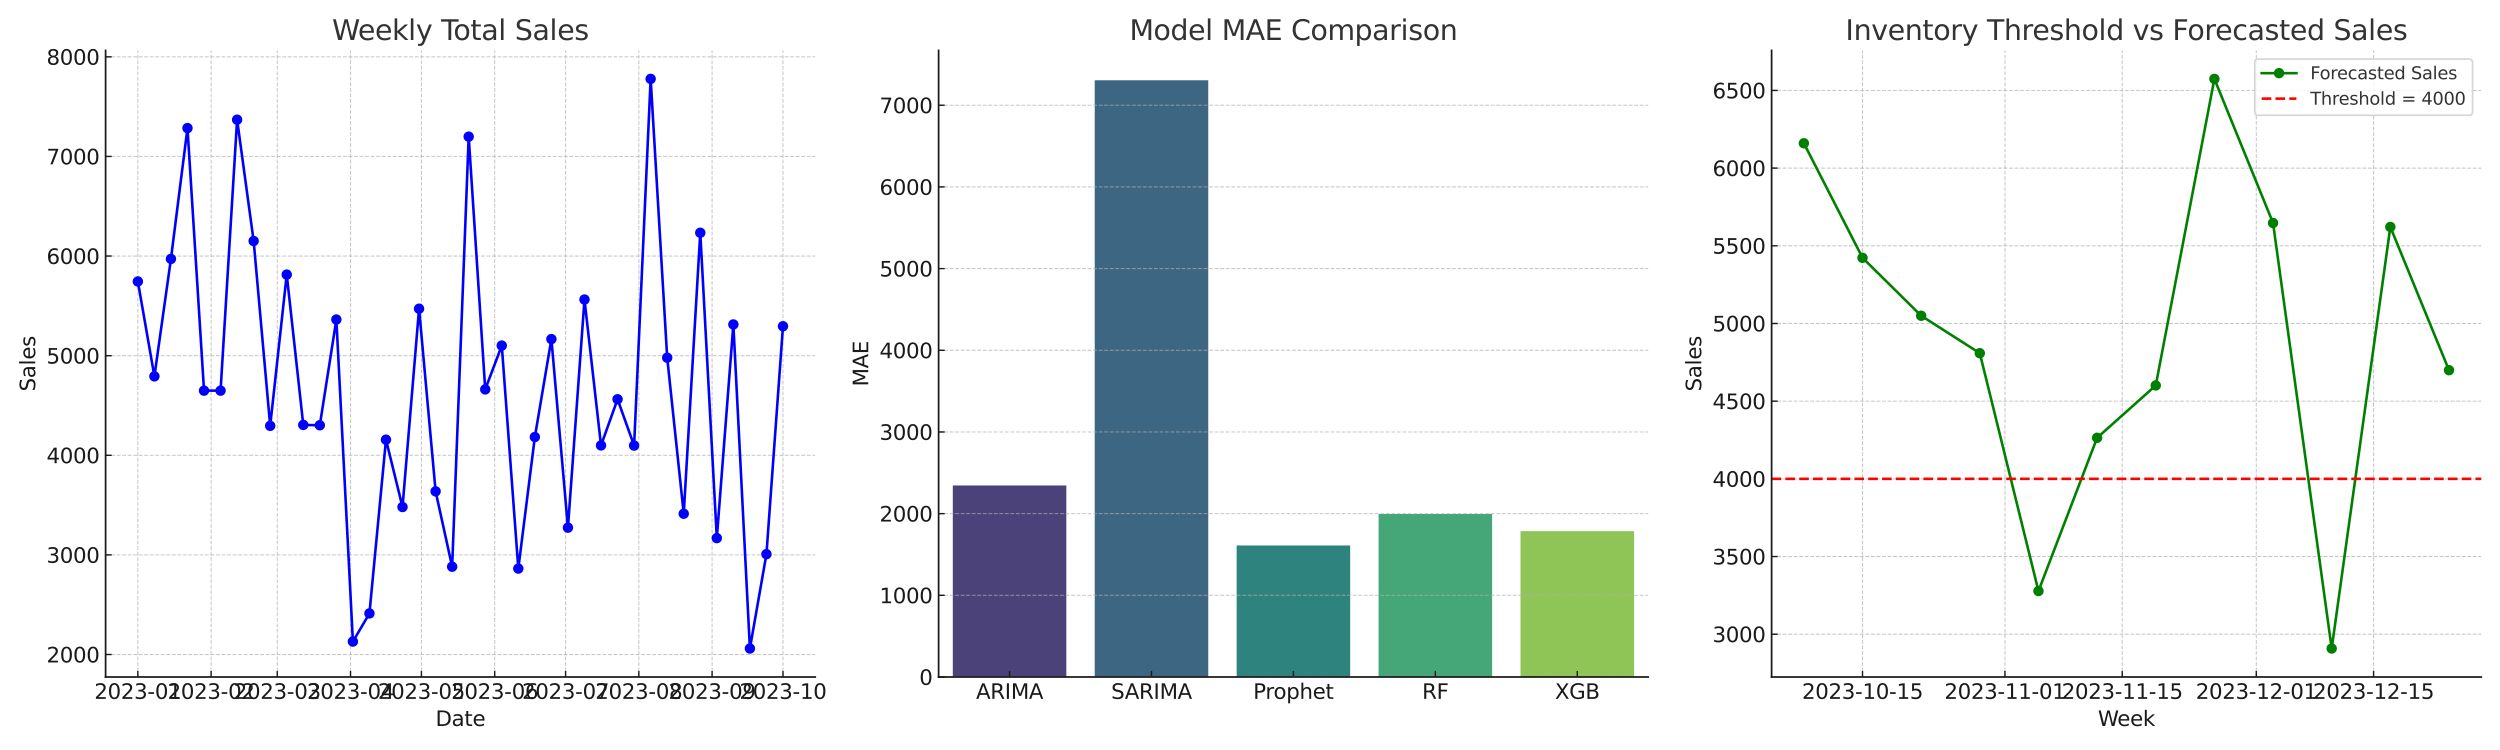 <?xml version="1.0" encoding="utf-8" standalone="no"?>
<!DOCTYPE svg PUBLIC "-//W3C//DTD SVG 1.1//EN"
  "http://www.w3.org/Graphics/SVG/1.1/DTD/svg11.dtd">
<svg xmlns:xlink="http://www.w3.org/1999/xlink" width="1440pt" height="432pt" viewBox="0 0 1440 432" xmlns="http://www.w3.org/2000/svg" version="1.1">
 <defs>
  <style type="text/css">*{stroke-linejoin: round; stroke-linecap: butt}</style>
 </defs>
 <g id="figure_1">
  <g id="patch_1">
   <path d="M 0 432 
L 1440 432 
L 1440 0 
L 0 0 
z
" style="fill: #ffffff"/>
  </g>
  <g id="axes_1">
   <g id="patch_2">
    <path d="M 60.825 389.94 
L 469.577 389.94 
L 469.577 29.04 
L 60.825 29.04 
z
" style="fill: #ffffff"/>
   </g>
   <g id="matplotlib.axis_1">
    <g id="xtick_1">
     <g id="line2d_1">
      <path d="M 79.405 389.94 
L 79.405 29.04 
" clip-path="url(#p2c2e1f069f)" style="fill: none; stroke-dasharray: 2.22,0.96; stroke-dashoffset: 0; stroke: #b0b0b0; stroke-opacity: 0.7; stroke-width: 0.6"/>
     </g>
     <g id="line2d_2">
      <defs>
       <path id="ma96cac9add" d="M 0 0 
L 0 -3.5 
" style="stroke: #1a1a1a; stroke-width: 0.8"/>
      </defs>
      <g>
       <use xlink:href="#ma96cac9add" x="79.405" y="389.94" style="fill: #1a1a1a; stroke: #1a1a1a; stroke-width: 0.8"/>
      </g>
     </g>
     <g id="text_1">
      <!-- 2023-01 -->
      <g style="fill: #1a1a1a" transform="translate(54.335 402.558) scale(0.12 -0.12)">
       <defs>
        <path id="DejaVuSans-32" d="M 1228 531 
L 3431 531 
L 3431 0 
L 469 0 
L 469 531 
Q 828 903 1448 1529 
Q 2069 2156 2228 2338 
Q 2531 2678 2651 2914 
Q 2772 3150 2772 3378 
Q 2772 3750 2511 3984 
Q 2250 4219 1831 4219 
Q 1534 4219 1204 4116 
Q 875 4013 500 3803 
L 500 4441 
Q 881 4594 1212 4672 
Q 1544 4750 1819 4750 
Q 2544 4750 2975 4387 
Q 3406 4025 3406 3419 
Q 3406 3131 3298 2873 
Q 3191 2616 2906 2266 
Q 2828 2175 2409 1742 
Q 1991 1309 1228 531 
z
" transform="scale(0.016)"/>
        <path id="DejaVuSans-30" d="M 2034 4250 
Q 1547 4250 1301 3770 
Q 1056 3291 1056 2328 
Q 1056 1369 1301 889 
Q 1547 409 2034 409 
Q 2525 409 2770 889 
Q 3016 1369 3016 2328 
Q 3016 3291 2770 3770 
Q 2525 4250 2034 4250 
z
M 2034 4750 
Q 2819 4750 3233 4129 
Q 3647 3509 3647 2328 
Q 3647 1150 3233 529 
Q 2819 -91 2034 -91 
Q 1250 -91 836 529 
Q 422 1150 422 2328 
Q 422 3509 836 4129 
Q 1250 4750 2034 4750 
z
" transform="scale(0.016)"/>
        <path id="DejaVuSans-33" d="M 2597 2516 
Q 3050 2419 3304 2112 
Q 3559 1806 3559 1356 
Q 3559 666 3084 287 
Q 2609 -91 1734 -91 
Q 1441 -91 1130 -33 
Q 819 25 488 141 
L 488 750 
Q 750 597 1062 519 
Q 1375 441 1716 441 
Q 2309 441 2620 675 
Q 2931 909 2931 1356 
Q 2931 1769 2642 2001 
Q 2353 2234 1838 2234 
L 1294 2234 
L 1294 2753 
L 1863 2753 
Q 2328 2753 2575 2939 
Q 2822 3125 2822 3475 
Q 2822 3834 2567 4026 
Q 2313 4219 1838 4219 
Q 1578 4219 1281 4162 
Q 984 4106 628 3988 
L 628 4550 
Q 988 4650 1302 4700 
Q 1616 4750 1894 4750 
Q 2613 4750 3031 4423 
Q 3450 4097 3450 3541 
Q 3450 3153 3228 2886 
Q 3006 2619 2597 2516 
z
" transform="scale(0.016)"/>
        <path id="DejaVuSans-2d" d="M 313 2009 
L 1997 2009 
L 1997 1497 
L 313 1497 
L 313 2009 
z
" transform="scale(0.016)"/>
        <path id="DejaVuSans-31" d="M 794 531 
L 1825 531 
L 1825 4091 
L 703 3866 
L 703 4441 
L 1819 4666 
L 2450 4666 
L 2450 531 
L 3481 531 
L 3481 0 
L 794 0 
L 794 531 
z
" transform="scale(0.016)"/>
       </defs>
       <use xlink:href="#DejaVuSans-32"/>
       <use xlink:href="#DejaVuSans-30" x="63.623"/>
       <use xlink:href="#DejaVuSans-32" x="127.246"/>
       <use xlink:href="#DejaVuSans-33" x="190.869"/>
       <use xlink:href="#DejaVuSans-2d" x="254.492"/>
       <use xlink:href="#DejaVuSans-30" x="290.576"/>
       <use xlink:href="#DejaVuSans-31" x="354.199"/>
      </g>
     </g>
    </g>
    <g id="xtick_2">
     <g id="line2d_3">
      <path d="M 121.6 389.94 
L 121.6 29.04 
" clip-path="url(#p2c2e1f069f)" style="fill: none; stroke-dasharray: 2.22,0.96; stroke-dashoffset: 0; stroke: #b0b0b0; stroke-opacity: 0.7; stroke-width: 0.6"/>
     </g>
     <g id="line2d_4">
      <g>
       <use xlink:href="#ma96cac9add" x="121.6" y="389.94" style="fill: #1a1a1a; stroke: #1a1a1a; stroke-width: 0.8"/>
      </g>
     </g>
     <g id="text_2">
      <!-- 2023-02 -->
      <g style="fill: #1a1a1a" transform="translate(96.53 402.558) scale(0.12 -0.12)">
       <use xlink:href="#DejaVuSans-32"/>
       <use xlink:href="#DejaVuSans-30" x="63.623"/>
       <use xlink:href="#DejaVuSans-32" x="127.246"/>
       <use xlink:href="#DejaVuSans-33" x="190.869"/>
       <use xlink:href="#DejaVuSans-2d" x="254.492"/>
       <use xlink:href="#DejaVuSans-30" x="290.576"/>
       <use xlink:href="#DejaVuSans-32" x="354.199"/>
      </g>
     </g>
    </g>
    <g id="xtick_3">
     <g id="line2d_5">
      <path d="M 159.712 389.94 
L 159.712 29.04 
" clip-path="url(#p2c2e1f069f)" style="fill: none; stroke-dasharray: 2.22,0.96; stroke-dashoffset: 0; stroke: #b0b0b0; stroke-opacity: 0.7; stroke-width: 0.6"/>
     </g>
     <g id="line2d_6">
      <g>
       <use xlink:href="#ma96cac9add" x="159.712" y="389.94" style="fill: #1a1a1a; stroke: #1a1a1a; stroke-width: 0.8"/>
      </g>
     </g>
     <g id="text_3">
      <!-- 2023-03 -->
      <g style="fill: #1a1a1a" transform="translate(134.642 402.558) scale(0.12 -0.12)">
       <use xlink:href="#DejaVuSans-32"/>
       <use xlink:href="#DejaVuSans-30" x="63.623"/>
       <use xlink:href="#DejaVuSans-32" x="127.246"/>
       <use xlink:href="#DejaVuSans-33" x="190.869"/>
       <use xlink:href="#DejaVuSans-2d" x="254.492"/>
       <use xlink:href="#DejaVuSans-30" x="290.576"/>
       <use xlink:href="#DejaVuSans-33" x="354.199"/>
      </g>
     </g>
    </g>
    <g id="xtick_4">
     <g id="line2d_7">
      <path d="M 201.908 389.94 
L 201.908 29.04 
" clip-path="url(#p2c2e1f069f)" style="fill: none; stroke-dasharray: 2.22,0.96; stroke-dashoffset: 0; stroke: #b0b0b0; stroke-opacity: 0.7; stroke-width: 0.6"/>
     </g>
     <g id="line2d_8">
      <g>
       <use xlink:href="#ma96cac9add" x="201.908" y="389.94" style="fill: #1a1a1a; stroke: #1a1a1a; stroke-width: 0.8"/>
      </g>
     </g>
     <g id="text_4">
      <!-- 2023-04 -->
      <g style="fill: #1a1a1a" transform="translate(176.838 402.558) scale(0.12 -0.12)">
       <defs>
        <path id="DejaVuSans-34" d="M 2419 4116 
L 825 1625 
L 2419 1625 
L 2419 4116 
z
M 2253 4666 
L 3047 4666 
L 3047 1625 
L 3713 1625 
L 3713 1100 
L 3047 1100 
L 3047 0 
L 2419 0 
L 2419 1100 
L 313 1100 
L 313 1709 
L 2253 4666 
z
" transform="scale(0.016)"/>
       </defs>
       <use xlink:href="#DejaVuSans-32"/>
       <use xlink:href="#DejaVuSans-30" x="63.623"/>
       <use xlink:href="#DejaVuSans-32" x="127.246"/>
       <use xlink:href="#DejaVuSans-33" x="190.869"/>
       <use xlink:href="#DejaVuSans-2d" x="254.492"/>
       <use xlink:href="#DejaVuSans-30" x="290.576"/>
       <use xlink:href="#DejaVuSans-34" x="354.199"/>
      </g>
     </g>
    </g>
    <g id="xtick_5">
     <g id="line2d_9">
      <path d="M 242.742 389.94 
L 242.742 29.04 
" clip-path="url(#p2c2e1f069f)" style="fill: none; stroke-dasharray: 2.22,0.96; stroke-dashoffset: 0; stroke: #b0b0b0; stroke-opacity: 0.7; stroke-width: 0.6"/>
     </g>
     <g id="line2d_10">
      <g>
       <use xlink:href="#ma96cac9add" x="242.742" y="389.94" style="fill: #1a1a1a; stroke: #1a1a1a; stroke-width: 0.8"/>
      </g>
     </g>
     <g id="text_5">
      <!-- 2023-05 -->
      <g style="fill: #1a1a1a" transform="translate(217.672 402.558) scale(0.12 -0.12)">
       <defs>
        <path id="DejaVuSans-35" d="M 691 4666 
L 3169 4666 
L 3169 4134 
L 1269 4134 
L 1269 2991 
Q 1406 3038 1543 3061 
Q 1681 3084 1819 3084 
Q 2600 3084 3056 2656 
Q 3513 2228 3513 1497 
Q 3513 744 3044 326 
Q 2575 -91 1722 -91 
Q 1428 -91 1123 -41 
Q 819 9 494 109 
L 494 744 
Q 775 591 1075 516 
Q 1375 441 1709 441 
Q 2250 441 2565 725 
Q 2881 1009 2881 1497 
Q 2881 1984 2565 2268 
Q 2250 2553 1709 2553 
Q 1456 2553 1204 2497 
Q 953 2441 691 2322 
L 691 4666 
z
" transform="scale(0.016)"/>
       </defs>
       <use xlink:href="#DejaVuSans-32"/>
       <use xlink:href="#DejaVuSans-30" x="63.623"/>
       <use xlink:href="#DejaVuSans-32" x="127.246"/>
       <use xlink:href="#DejaVuSans-33" x="190.869"/>
       <use xlink:href="#DejaVuSans-2d" x="254.492"/>
       <use xlink:href="#DejaVuSans-30" x="290.576"/>
       <use xlink:href="#DejaVuSans-35" x="354.199"/>
      </g>
     </g>
    </g>
    <g id="xtick_6">
     <g id="line2d_11">
      <path d="M 284.937 389.94 
L 284.937 29.04 
" clip-path="url(#p2c2e1f069f)" style="fill: none; stroke-dasharray: 2.22,0.96; stroke-dashoffset: 0; stroke: #b0b0b0; stroke-opacity: 0.7; stroke-width: 0.6"/>
     </g>
     <g id="line2d_12">
      <g>
       <use xlink:href="#ma96cac9add" x="284.937" y="389.94" style="fill: #1a1a1a; stroke: #1a1a1a; stroke-width: 0.8"/>
      </g>
     </g>
     <g id="text_6">
      <!-- 2023-06 -->
      <g style="fill: #1a1a1a" transform="translate(259.868 402.558) scale(0.12 -0.12)">
       <defs>
        <path id="DejaVuSans-36" d="M 2113 2584 
Q 1688 2584 1439 2293 
Q 1191 2003 1191 1497 
Q 1191 994 1439 701 
Q 1688 409 2113 409 
Q 2538 409 2786 701 
Q 3034 994 3034 1497 
Q 3034 2003 2786 2293 
Q 2538 2584 2113 2584 
z
M 3366 4563 
L 3366 3988 
Q 3128 4100 2886 4159 
Q 2644 4219 2406 4219 
Q 1781 4219 1451 3797 
Q 1122 3375 1075 2522 
Q 1259 2794 1537 2939 
Q 1816 3084 2150 3084 
Q 2853 3084 3261 2657 
Q 3669 2231 3669 1497 
Q 3669 778 3244 343 
Q 2819 -91 2113 -91 
Q 1303 -91 875 529 
Q 447 1150 447 2328 
Q 447 3434 972 4092 
Q 1497 4750 2381 4750 
Q 2619 4750 2861 4703 
Q 3103 4656 3366 4563 
z
" transform="scale(0.016)"/>
       </defs>
       <use xlink:href="#DejaVuSans-32"/>
       <use xlink:href="#DejaVuSans-30" x="63.623"/>
       <use xlink:href="#DejaVuSans-32" x="127.246"/>
       <use xlink:href="#DejaVuSans-33" x="190.869"/>
       <use xlink:href="#DejaVuSans-2d" x="254.492"/>
       <use xlink:href="#DejaVuSans-30" x="290.576"/>
       <use xlink:href="#DejaVuSans-36" x="354.199"/>
      </g>
     </g>
    </g>
    <g id="xtick_7">
     <g id="line2d_13">
      <path d="M 325.772 389.94 
L 325.772 29.04 
" clip-path="url(#p2c2e1f069f)" style="fill: none; stroke-dasharray: 2.22,0.96; stroke-dashoffset: 0; stroke: #b0b0b0; stroke-opacity: 0.7; stroke-width: 0.6"/>
     </g>
     <g id="line2d_14">
      <g>
       <use xlink:href="#ma96cac9add" x="325.772" y="389.94" style="fill: #1a1a1a; stroke: #1a1a1a; stroke-width: 0.8"/>
      </g>
     </g>
     <g id="text_7">
      <!-- 2023-07 -->
      <g style="fill: #1a1a1a" transform="translate(300.702 402.558) scale(0.12 -0.12)">
       <defs>
        <path id="DejaVuSans-37" d="M 525 4666 
L 3525 4666 
L 3525 4397 
L 1831 0 
L 1172 0 
L 2766 4134 
L 525 4134 
L 525 4666 
z
" transform="scale(0.016)"/>
       </defs>
       <use xlink:href="#DejaVuSans-32"/>
       <use xlink:href="#DejaVuSans-30" x="63.623"/>
       <use xlink:href="#DejaVuSans-32" x="127.246"/>
       <use xlink:href="#DejaVuSans-33" x="190.869"/>
       <use xlink:href="#DejaVuSans-2d" x="254.492"/>
       <use xlink:href="#DejaVuSans-30" x="290.576"/>
       <use xlink:href="#DejaVuSans-37" x="354.199"/>
      </g>
     </g>
    </g>
    <g id="xtick_8">
     <g id="line2d_15">
      <path d="M 367.967 389.94 
L 367.967 29.04 
" clip-path="url(#p2c2e1f069f)" style="fill: none; stroke-dasharray: 2.22,0.96; stroke-dashoffset: 0; stroke: #b0b0b0; stroke-opacity: 0.7; stroke-width: 0.6"/>
     </g>
     <g id="line2d_16">
      <g>
       <use xlink:href="#ma96cac9add" x="367.967" y="389.94" style="fill: #1a1a1a; stroke: #1a1a1a; stroke-width: 0.8"/>
      </g>
     </g>
     <g id="text_8">
      <!-- 2023-08 -->
      <g style="fill: #1a1a1a" transform="translate(342.897 402.558) scale(0.12 -0.12)">
       <defs>
        <path id="DejaVuSans-38" d="M 2034 2216 
Q 1584 2216 1326 1975 
Q 1069 1734 1069 1313 
Q 1069 891 1326 650 
Q 1584 409 2034 409 
Q 2484 409 2743 651 
Q 3003 894 3003 1313 
Q 3003 1734 2745 1975 
Q 2488 2216 2034 2216 
z
M 1403 2484 
Q 997 2584 770 2862 
Q 544 3141 544 3541 
Q 544 4100 942 4425 
Q 1341 4750 2034 4750 
Q 2731 4750 3128 4425 
Q 3525 4100 3525 3541 
Q 3525 3141 3298 2862 
Q 3072 2584 2669 2484 
Q 3125 2378 3379 2068 
Q 3634 1759 3634 1313 
Q 3634 634 3220 271 
Q 2806 -91 2034 -91 
Q 1263 -91 848 271 
Q 434 634 434 1313 
Q 434 1759 690 2068 
Q 947 2378 1403 2484 
z
M 1172 3481 
Q 1172 3119 1398 2916 
Q 1625 2713 2034 2713 
Q 2441 2713 2670 2916 
Q 2900 3119 2900 3481 
Q 2900 3844 2670 4047 
Q 2441 4250 2034 4250 
Q 1625 4250 1398 4047 
Q 1172 3844 1172 3481 
z
" transform="scale(0.016)"/>
       </defs>
       <use xlink:href="#DejaVuSans-32"/>
       <use xlink:href="#DejaVuSans-30" x="63.623"/>
       <use xlink:href="#DejaVuSans-32" x="127.246"/>
       <use xlink:href="#DejaVuSans-33" x="190.869"/>
       <use xlink:href="#DejaVuSans-2d" x="254.492"/>
       <use xlink:href="#DejaVuSans-30" x="290.576"/>
       <use xlink:href="#DejaVuSans-38" x="354.199"/>
      </g>
     </g>
    </g>
    <g id="xtick_9">
     <g id="line2d_17">
      <path d="M 410.163 389.94 
L 410.163 29.04 
" clip-path="url(#p2c2e1f069f)" style="fill: none; stroke-dasharray: 2.22,0.96; stroke-dashoffset: 0; stroke: #b0b0b0; stroke-opacity: 0.7; stroke-width: 0.6"/>
     </g>
     <g id="line2d_18">
      <g>
       <use xlink:href="#ma96cac9add" x="410.163" y="389.94" style="fill: #1a1a1a; stroke: #1a1a1a; stroke-width: 0.8"/>
      </g>
     </g>
     <g id="text_9">
      <!-- 2023-09 -->
      <g style="fill: #1a1a1a" transform="translate(385.093 402.558) scale(0.12 -0.12)">
       <defs>
        <path id="DejaVuSans-39" d="M 703 97 
L 703 672 
Q 941 559 1184 500 
Q 1428 441 1663 441 
Q 2288 441 2617 861 
Q 2947 1281 2994 2138 
Q 2813 1869 2534 1725 
Q 2256 1581 1919 1581 
Q 1219 1581 811 2004 
Q 403 2428 403 3163 
Q 403 3881 828 4315 
Q 1253 4750 1959 4750 
Q 2769 4750 3195 4129 
Q 3622 3509 3622 2328 
Q 3622 1225 3098 567 
Q 2575 -91 1691 -91 
Q 1453 -91 1209 -44 
Q 966 3 703 97 
z
M 1959 2075 
Q 2384 2075 2632 2365 
Q 2881 2656 2881 3163 
Q 2881 3666 2632 3958 
Q 2384 4250 1959 4250 
Q 1534 4250 1286 3958 
Q 1038 3666 1038 3163 
Q 1038 2656 1286 2365 
Q 1534 2075 1959 2075 
z
" transform="scale(0.016)"/>
       </defs>
       <use xlink:href="#DejaVuSans-32"/>
       <use xlink:href="#DejaVuSans-30" x="63.623"/>
       <use xlink:href="#DejaVuSans-32" x="127.246"/>
       <use xlink:href="#DejaVuSans-33" x="190.869"/>
       <use xlink:href="#DejaVuSans-2d" x="254.492"/>
       <use xlink:href="#DejaVuSans-30" x="290.576"/>
       <use xlink:href="#DejaVuSans-39" x="354.199"/>
      </g>
     </g>
    </g>
    <g id="xtick_10">
     <g id="line2d_19">
      <path d="M 450.997 389.94 
L 450.997 29.04 
" clip-path="url(#p2c2e1f069f)" style="fill: none; stroke-dasharray: 2.22,0.96; stroke-dashoffset: 0; stroke: #b0b0b0; stroke-opacity: 0.7; stroke-width: 0.6"/>
     </g>
     <g id="line2d_20">
      <g>
       <use xlink:href="#ma96cac9add" x="450.997" y="389.94" style="fill: #1a1a1a; stroke: #1a1a1a; stroke-width: 0.8"/>
      </g>
     </g>
     <g id="text_10">
      <!-- 2023-10 -->
      <g style="fill: #1a1a1a" transform="translate(425.927 402.558) scale(0.12 -0.12)">
       <use xlink:href="#DejaVuSans-32"/>
       <use xlink:href="#DejaVuSans-30" x="63.623"/>
       <use xlink:href="#DejaVuSans-32" x="127.246"/>
       <use xlink:href="#DejaVuSans-33" x="190.869"/>
       <use xlink:href="#DejaVuSans-2d" x="254.492"/>
       <use xlink:href="#DejaVuSans-31" x="290.576"/>
       <use xlink:href="#DejaVuSans-30" x="354.199"/>
      </g>
     </g>
    </g>
    <g id="text_11">
     <!-- Date -->
     <g style="fill: #1a1a1a" transform="translate(250.86 418.172) scale(0.12 -0.12)">
      <defs>
       <path id="DejaVuSans-44" d="M 1259 4147 
L 1259 519 
L 2022 519 
Q 2988 519 3436 956 
Q 3884 1394 3884 2338 
Q 3884 3275 3436 3711 
Q 2988 4147 2022 4147 
L 1259 4147 
z
M 628 4666 
L 1925 4666 
Q 3281 4666 3915 4102 
Q 4550 3538 4550 2338 
Q 4550 1131 3912 565 
Q 3275 0 1925 0 
L 628 0 
L 628 4666 
z
" transform="scale(0.016)"/>
       <path id="DejaVuSans-61" d="M 2194 1759 
Q 1497 1759 1228 1600 
Q 959 1441 959 1056 
Q 959 750 1161 570 
Q 1363 391 1709 391 
Q 2188 391 2477 730 
Q 2766 1069 2766 1631 
L 2766 1759 
L 2194 1759 
z
M 3341 1997 
L 3341 0 
L 2766 0 
L 2766 531 
Q 2569 213 2275 61 
Q 1981 -91 1556 -91 
Q 1019 -91 701 211 
Q 384 513 384 1019 
Q 384 1609 779 1909 
Q 1175 2209 1959 2209 
L 2766 2209 
L 2766 2266 
Q 2766 2663 2505 2880 
Q 2244 3097 1772 3097 
Q 1472 3097 1187 3025 
Q 903 2953 641 2809 
L 641 3341 
Q 956 3463 1253 3523 
Q 1550 3584 1831 3584 
Q 2591 3584 2966 3190 
Q 3341 2797 3341 1997 
z
" transform="scale(0.016)"/>
       <path id="DejaVuSans-74" d="M 1172 4494 
L 1172 3500 
L 2356 3500 
L 2356 3053 
L 1172 3053 
L 1172 1153 
Q 1172 725 1289 603 
Q 1406 481 1766 481 
L 2356 481 
L 2356 0 
L 1766 0 
Q 1100 0 847 248 
Q 594 497 594 1153 
L 594 3053 
L 172 3053 
L 172 3500 
L 594 3500 
L 594 4494 
L 1172 4494 
z
" transform="scale(0.016)"/>
       <path id="DejaVuSans-65" d="M 3597 1894 
L 3597 1613 
L 953 1613 
Q 991 1019 1311 708 
Q 1631 397 2203 397 
Q 2534 397 2845 478 
Q 3156 559 3463 722 
L 3463 178 
Q 3153 47 2828 -22 
Q 2503 -91 2169 -91 
Q 1331 -91 842 396 
Q 353 884 353 1716 
Q 353 2575 817 3079 
Q 1281 3584 2069 3584 
Q 2775 3584 3186 3129 
Q 3597 2675 3597 1894 
z
M 3022 2063 
Q 3016 2534 2758 2815 
Q 2500 3097 2075 3097 
Q 1594 3097 1305 2825 
Q 1016 2553 972 2059 
L 3022 2063 
z
" transform="scale(0.016)"/>
      </defs>
      <use xlink:href="#DejaVuSans-44"/>
      <use xlink:href="#DejaVuSans-61" x="77.002"/>
      <use xlink:href="#DejaVuSans-74" x="138.281"/>
      <use xlink:href="#DejaVuSans-65" x="177.49"/>
     </g>
    </g>
   </g>
   <g id="matplotlib.axis_2">
    <g id="ytick_1">
     <g id="line2d_21">
      <path d="M 60.825 377.007 
L 469.577 377.007 
" clip-path="url(#p2c2e1f069f)" style="fill: none; stroke-dasharray: 2.22,0.96; stroke-dashoffset: 0; stroke: #b0b0b0; stroke-opacity: 0.7; stroke-width: 0.6"/>
     </g>
     <g id="line2d_22">
      <defs>
       <path id="md6139e9015" d="M 0 0 
L 3.5 0 
" style="stroke: #1a1a1a; stroke-width: 0.8"/>
      </defs>
      <g>
       <use xlink:href="#md6139e9015" x="60.825" y="377.007" style="fill: #1a1a1a; stroke: #1a1a1a; stroke-width: 0.8"/>
      </g>
     </g>
     <g id="text_12">
      <!-- 2000 -->
      <g style="fill: #1a1a1a" transform="translate(26.785 381.566) scale(0.12 -0.12)">
       <use xlink:href="#DejaVuSans-32"/>
       <use xlink:href="#DejaVuSans-30" x="63.623"/>
       <use xlink:href="#DejaVuSans-30" x="127.246"/>
       <use xlink:href="#DejaVuSans-30" x="190.869"/>
      </g>
     </g>
    </g>
    <g id="ytick_2">
     <g id="line2d_23">
      <path d="M 60.825 319.627 
L 469.577 319.627 
" clip-path="url(#p2c2e1f069f)" style="fill: none; stroke-dasharray: 2.22,0.96; stroke-dashoffset: 0; stroke: #b0b0b0; stroke-opacity: 0.7; stroke-width: 0.6"/>
     </g>
     <g id="line2d_24">
      <g>
       <use xlink:href="#md6139e9015" x="60.825" y="319.627" style="fill: #1a1a1a; stroke: #1a1a1a; stroke-width: 0.8"/>
      </g>
     </g>
     <g id="text_13">
      <!-- 3000 -->
      <g style="fill: #1a1a1a" transform="translate(26.785 324.186) scale(0.12 -0.12)">
       <use xlink:href="#DejaVuSans-33"/>
       <use xlink:href="#DejaVuSans-30" x="63.623"/>
       <use xlink:href="#DejaVuSans-30" x="127.246"/>
       <use xlink:href="#DejaVuSans-30" x="190.869"/>
      </g>
     </g>
    </g>
    <g id="ytick_3">
     <g id="line2d_25">
      <path d="M 60.825 262.248 
L 469.577 262.248 
" clip-path="url(#p2c2e1f069f)" style="fill: none; stroke-dasharray: 2.22,0.96; stroke-dashoffset: 0; stroke: #b0b0b0; stroke-opacity: 0.7; stroke-width: 0.6"/>
     </g>
     <g id="line2d_26">
      <g>
       <use xlink:href="#md6139e9015" x="60.825" y="262.248" style="fill: #1a1a1a; stroke: #1a1a1a; stroke-width: 0.8"/>
      </g>
     </g>
     <g id="text_14">
      <!-- 4000 -->
      <g style="fill: #1a1a1a" transform="translate(26.785 266.807) scale(0.12 -0.12)">
       <use xlink:href="#DejaVuSans-34"/>
       <use xlink:href="#DejaVuSans-30" x="63.623"/>
       <use xlink:href="#DejaVuSans-30" x="127.246"/>
       <use xlink:href="#DejaVuSans-30" x="190.869"/>
      </g>
     </g>
    </g>
    <g id="ytick_4">
     <g id="line2d_27">
      <path d="M 60.825 204.868 
L 469.577 204.868 
" clip-path="url(#p2c2e1f069f)" style="fill: none; stroke-dasharray: 2.22,0.96; stroke-dashoffset: 0; stroke: #b0b0b0; stroke-opacity: 0.7; stroke-width: 0.6"/>
     </g>
     <g id="line2d_28">
      <g>
       <use xlink:href="#md6139e9015" x="60.825" y="204.868" style="fill: #1a1a1a; stroke: #1a1a1a; stroke-width: 0.8"/>
      </g>
     </g>
     <g id="text_15">
      <!-- 5000 -->
      <g style="fill: #1a1a1a" transform="translate(26.785 209.427) scale(0.12 -0.12)">
       <use xlink:href="#DejaVuSans-35"/>
       <use xlink:href="#DejaVuSans-30" x="63.623"/>
       <use xlink:href="#DejaVuSans-30" x="127.246"/>
       <use xlink:href="#DejaVuSans-30" x="190.869"/>
      </g>
     </g>
    </g>
    <g id="ytick_5">
     <g id="line2d_29">
      <path d="M 60.825 147.489 
L 469.577 147.489 
" clip-path="url(#p2c2e1f069f)" style="fill: none; stroke-dasharray: 2.22,0.96; stroke-dashoffset: 0; stroke: #b0b0b0; stroke-opacity: 0.7; stroke-width: 0.6"/>
     </g>
     <g id="line2d_30">
      <g>
       <use xlink:href="#md6139e9015" x="60.825" y="147.489" style="fill: #1a1a1a; stroke: #1a1a1a; stroke-width: 0.8"/>
      </g>
     </g>
     <g id="text_16">
      <!-- 6000 -->
      <g style="fill: #1a1a1a" transform="translate(26.785 152.048) scale(0.12 -0.12)">
       <use xlink:href="#DejaVuSans-36"/>
       <use xlink:href="#DejaVuSans-30" x="63.623"/>
       <use xlink:href="#DejaVuSans-30" x="127.246"/>
       <use xlink:href="#DejaVuSans-30" x="190.869"/>
      </g>
     </g>
    </g>
    <g id="ytick_6">
     <g id="line2d_31">
      <path d="M 60.825 90.11 
L 469.577 90.11 
" clip-path="url(#p2c2e1f069f)" style="fill: none; stroke-dasharray: 2.22,0.96; stroke-dashoffset: 0; stroke: #b0b0b0; stroke-opacity: 0.7; stroke-width: 0.6"/>
     </g>
     <g id="line2d_32">
      <g>
       <use xlink:href="#md6139e9015" x="60.825" y="90.11" style="fill: #1a1a1a; stroke: #1a1a1a; stroke-width: 0.8"/>
      </g>
     </g>
     <g id="text_17">
      <!-- 7000 -->
      <g style="fill: #1a1a1a" transform="translate(26.785 94.669) scale(0.12 -0.12)">
       <use xlink:href="#DejaVuSans-37"/>
       <use xlink:href="#DejaVuSans-30" x="63.623"/>
       <use xlink:href="#DejaVuSans-30" x="127.246"/>
       <use xlink:href="#DejaVuSans-30" x="190.869"/>
      </g>
     </g>
    </g>
    <g id="ytick_7">
     <g id="line2d_33">
      <path d="M 60.825 32.73 
L 469.577 32.73 
" clip-path="url(#p2c2e1f069f)" style="fill: none; stroke-dasharray: 2.22,0.96; stroke-dashoffset: 0; stroke: #b0b0b0; stroke-opacity: 0.7; stroke-width: 0.6"/>
     </g>
     <g id="line2d_34">
      <g>
       <use xlink:href="#md6139e9015" x="60.825" y="32.73" style="fill: #1a1a1a; stroke: #1a1a1a; stroke-width: 0.8"/>
      </g>
     </g>
     <g id="text_18">
      <!-- 8000 -->
      <g style="fill: #1a1a1a" transform="translate(26.785 37.289) scale(0.12 -0.12)">
       <use xlink:href="#DejaVuSans-38"/>
       <use xlink:href="#DejaVuSans-30" x="63.623"/>
       <use xlink:href="#DejaVuSans-30" x="127.246"/>
       <use xlink:href="#DejaVuSans-30" x="190.869"/>
      </g>
     </g>
    </g>
    <g id="text_19">
     <!-- Sales -->
     <g style="fill: #1a1a1a" transform="translate(20.289 225.46) rotate(-90) scale(0.12 -0.12)">
      <defs>
       <path id="DejaVuSans-53" d="M 3425 4513 
L 3425 3897 
Q 3066 4069 2747 4153 
Q 2428 4238 2131 4238 
Q 1616 4238 1336 4038 
Q 1056 3838 1056 3469 
Q 1056 3159 1242 3001 
Q 1428 2844 1947 2747 
L 2328 2669 
Q 3034 2534 3370 2195 
Q 3706 1856 3706 1288 
Q 3706 609 3251 259 
Q 2797 -91 1919 -91 
Q 1588 -91 1214 -16 
Q 841 59 441 206 
L 441 856 
Q 825 641 1194 531 
Q 1563 422 1919 422 
Q 2459 422 2753 634 
Q 3047 847 3047 1241 
Q 3047 1584 2836 1778 
Q 2625 1972 2144 2069 
L 1759 2144 
Q 1053 2284 737 2584 
Q 422 2884 422 3419 
Q 422 4038 858 4394 
Q 1294 4750 2059 4750 
Q 2388 4750 2728 4690 
Q 3069 4631 3425 4513 
z
" transform="scale(0.016)"/>
       <path id="DejaVuSans-6c" d="M 603 4863 
L 1178 4863 
L 1178 0 
L 603 0 
L 603 4863 
z
" transform="scale(0.016)"/>
       <path id="DejaVuSans-73" d="M 2834 3397 
L 2834 2853 
Q 2591 2978 2328 3040 
Q 2066 3103 1784 3103 
Q 1356 3103 1142 2972 
Q 928 2841 928 2578 
Q 928 2378 1081 2264 
Q 1234 2150 1697 2047 
L 1894 2003 
Q 2506 1872 2764 1633 
Q 3022 1394 3022 966 
Q 3022 478 2636 193 
Q 2250 -91 1575 -91 
Q 1294 -91 989 -36 
Q 684 19 347 128 
L 347 722 
Q 666 556 975 473 
Q 1284 391 1588 391 
Q 1994 391 2212 530 
Q 2431 669 2431 922 
Q 2431 1156 2273 1281 
Q 2116 1406 1581 1522 
L 1381 1569 
Q 847 1681 609 1914 
Q 372 2147 372 2553 
Q 372 3047 722 3315 
Q 1072 3584 1716 3584 
Q 2034 3584 2315 3537 
Q 2597 3491 2834 3397 
z
" transform="scale(0.016)"/>
      </defs>
      <use xlink:href="#DejaVuSans-53"/>
      <use xlink:href="#DejaVuSans-61" x="63.477"/>
      <use xlink:href="#DejaVuSans-6c" x="124.756"/>
      <use xlink:href="#DejaVuSans-65" x="152.539"/>
      <use xlink:href="#DejaVuSans-73" x="214.062"/>
     </g>
    </g>
   </g>
   <g id="line2d_35">
    <path d="M 79.405 162.117 
L 88.933 216.769 
L 98.461 149.122 
L 107.989 73.783 
L 117.517 225.022 
L 127.045 225.02 
L 136.573 68.947 
L 146.101 138.816 
L 155.629 245.276 
L 165.157 158.171 
L 174.685 244.754 
L 184.213 244.953 
L 193.741 184.043 
L 203.269 369.543 
L 212.797 353.331 
L 222.325 253.264 
L 231.853 292.042 
L 241.381 177.821 
L 250.909 283.021 
L 260.437 326.424 
L 269.965 78.721 
L 279.493 224.301 
L 289.021 199.056 
L 298.549 327.495 
L 308.077 251.723 
L 317.605 195.321 
L 327.133 303.933 
L 336.661 172.532 
L 346.189 256.565 
L 355.717 229.974 
L 365.245 256.657 
L 374.773 45.445 
L 384.301 206.03 
L 393.829 295.905 
L 403.357 134.073 
L 412.885 309.945 
L 422.413 186.892 
L 431.941 373.535 
L 441.469 319.184 
L 450.997 187.925 
" clip-path="url(#p2c2e1f069f)" style="fill: none; stroke: #0000ff; stroke-width: 1.5; stroke-linecap: square"/>
    <defs>
     <path id="mbc3ba62204" d="M 0 3 
C 0.796 3 1.559 2.684 2.121 2.121 
C 2.684 1.559 3 0.796 3 0 
C 3 -0.796 2.684 -1.559 2.121 -2.121 
C 1.559 -2.684 0.796 -3 0 -3 
C -0.796 -3 -1.559 -2.684 -2.121 -2.121 
C -2.684 -1.559 -3 -0.796 -3 0 
C -3 0.796 -2.684 1.559 -2.121 2.121 
C -1.559 2.684 -0.796 3 0 3 
z
"/>
    </defs>
    <g clip-path="url(#p2c2e1f069f)">
     <use xlink:href="#mbc3ba62204" x="79.405" y="162.117" style="fill: #0000ff"/>
     <use xlink:href="#mbc3ba62204" x="88.933" y="216.769" style="fill: #0000ff"/>
     <use xlink:href="#mbc3ba62204" x="98.461" y="149.122" style="fill: #0000ff"/>
     <use xlink:href="#mbc3ba62204" x="107.989" y="73.783" style="fill: #0000ff"/>
     <use xlink:href="#mbc3ba62204" x="117.517" y="225.022" style="fill: #0000ff"/>
     <use xlink:href="#mbc3ba62204" x="127.045" y="225.02" style="fill: #0000ff"/>
     <use xlink:href="#mbc3ba62204" x="136.573" y="68.947" style="fill: #0000ff"/>
     <use xlink:href="#mbc3ba62204" x="146.101" y="138.816" style="fill: #0000ff"/>
     <use xlink:href="#mbc3ba62204" x="155.629" y="245.276" style="fill: #0000ff"/>
     <use xlink:href="#mbc3ba62204" x="165.157" y="158.171" style="fill: #0000ff"/>
     <use xlink:href="#mbc3ba62204" x="174.685" y="244.754" style="fill: #0000ff"/>
     <use xlink:href="#mbc3ba62204" x="184.213" y="244.953" style="fill: #0000ff"/>
     <use xlink:href="#mbc3ba62204" x="193.741" y="184.043" style="fill: #0000ff"/>
     <use xlink:href="#mbc3ba62204" x="203.269" y="369.543" style="fill: #0000ff"/>
     <use xlink:href="#mbc3ba62204" x="212.797" y="353.331" style="fill: #0000ff"/>
     <use xlink:href="#mbc3ba62204" x="222.325" y="253.264" style="fill: #0000ff"/>
     <use xlink:href="#mbc3ba62204" x="231.853" y="292.042" style="fill: #0000ff"/>
     <use xlink:href="#mbc3ba62204" x="241.381" y="177.821" style="fill: #0000ff"/>
     <use xlink:href="#mbc3ba62204" x="250.909" y="283.021" style="fill: #0000ff"/>
     <use xlink:href="#mbc3ba62204" x="260.437" y="326.424" style="fill: #0000ff"/>
     <use xlink:href="#mbc3ba62204" x="269.965" y="78.721" style="fill: #0000ff"/>
     <use xlink:href="#mbc3ba62204" x="279.493" y="224.301" style="fill: #0000ff"/>
     <use xlink:href="#mbc3ba62204" x="289.021" y="199.056" style="fill: #0000ff"/>
     <use xlink:href="#mbc3ba62204" x="298.549" y="327.495" style="fill: #0000ff"/>
     <use xlink:href="#mbc3ba62204" x="308.077" y="251.723" style="fill: #0000ff"/>
     <use xlink:href="#mbc3ba62204" x="317.605" y="195.321" style="fill: #0000ff"/>
     <use xlink:href="#mbc3ba62204" x="327.133" y="303.933" style="fill: #0000ff"/>
     <use xlink:href="#mbc3ba62204" x="336.661" y="172.532" style="fill: #0000ff"/>
     <use xlink:href="#mbc3ba62204" x="346.189" y="256.565" style="fill: #0000ff"/>
     <use xlink:href="#mbc3ba62204" x="355.717" y="229.974" style="fill: #0000ff"/>
     <use xlink:href="#mbc3ba62204" x="365.245" y="256.657" style="fill: #0000ff"/>
     <use xlink:href="#mbc3ba62204" x="374.773" y="45.445" style="fill: #0000ff"/>
     <use xlink:href="#mbc3ba62204" x="384.301" y="206.03" style="fill: #0000ff"/>
     <use xlink:href="#mbc3ba62204" x="393.829" y="295.905" style="fill: #0000ff"/>
     <use xlink:href="#mbc3ba62204" x="403.357" y="134.073" style="fill: #0000ff"/>
     <use xlink:href="#mbc3ba62204" x="412.885" y="309.945" style="fill: #0000ff"/>
     <use xlink:href="#mbc3ba62204" x="422.413" y="186.892" style="fill: #0000ff"/>
     <use xlink:href="#mbc3ba62204" x="431.941" y="373.535" style="fill: #0000ff"/>
     <use xlink:href="#mbc3ba62204" x="441.469" y="319.184" style="fill: #0000ff"/>
     <use xlink:href="#mbc3ba62204" x="450.997" y="187.925" style="fill: #0000ff"/>
    </g>
   </g>
   <g id="patch_3">
    <path d="M 60.825 389.94 
L 60.825 29.04 
" style="fill: none; stroke: #1a1a1a; stroke-linejoin: miter; stroke-linecap: square"/>
   </g>
   <g id="patch_4">
    <path d="M 60.825 389.94 
L 469.577 389.94 
" style="fill: none; stroke: #1a1a1a; stroke-linejoin: miter; stroke-linecap: square"/>
   </g>
   <g id="text_20">
    <!-- Weekly Total Sales -->
    <g style="fill: #333333" transform="translate(191.265 23.04) scale(0.16 -0.16)">
     <defs>
      <path id="DejaVuSans-57" d="M 213 4666 
L 850 4666 
L 1831 722 
L 2809 4666 
L 3519 4666 
L 4500 722 
L 5478 4666 
L 6119 4666 
L 4947 0 
L 4153 0 
L 3169 4050 
L 2175 0 
L 1381 0 
L 213 4666 
z
" transform="scale(0.016)"/>
      <path id="DejaVuSans-6b" d="M 581 4863 
L 1159 4863 
L 1159 1991 
L 2875 3500 
L 3609 3500 
L 1753 1863 
L 3688 0 
L 2938 0 
L 1159 1709 
L 1159 0 
L 581 0 
L 581 4863 
z
" transform="scale(0.016)"/>
      <path id="DejaVuSans-79" d="M 2059 -325 
Q 1816 -950 1584 -1140 
Q 1353 -1331 966 -1331 
L 506 -1331 
L 506 -850 
L 844 -850 
Q 1081 -850 1212 -737 
Q 1344 -625 1503 -206 
L 1606 56 
L 191 3500 
L 800 3500 
L 1894 763 
L 2988 3500 
L 3597 3500 
L 2059 -325 
z
" transform="scale(0.016)"/>
      <path id="DejaVuSans-20" transform="scale(0.016)"/>
      <path id="DejaVuSans-54" d="M -19 4666 
L 3928 4666 
L 3928 4134 
L 2272 4134 
L 2272 0 
L 1638 0 
L 1638 4134 
L -19 4134 
L -19 4666 
z
" transform="scale(0.016)"/>
      <path id="DejaVuSans-6f" d="M 1959 3097 
Q 1497 3097 1228 2736 
Q 959 2375 959 1747 
Q 959 1119 1226 758 
Q 1494 397 1959 397 
Q 2419 397 2687 759 
Q 2956 1122 2956 1747 
Q 2956 2369 2687 2733 
Q 2419 3097 1959 3097 
z
M 1959 3584 
Q 2709 3584 3137 3096 
Q 3566 2609 3566 1747 
Q 3566 888 3137 398 
Q 2709 -91 1959 -91 
Q 1206 -91 779 398 
Q 353 888 353 1747 
Q 353 2609 779 3096 
Q 1206 3584 1959 3584 
z
" transform="scale(0.016)"/>
     </defs>
     <use xlink:href="#DejaVuSans-57"/>
     <use xlink:href="#DejaVuSans-65" x="93.002"/>
     <use xlink:href="#DejaVuSans-65" x="154.525"/>
     <use xlink:href="#DejaVuSans-6b" x="216.049"/>
     <use xlink:href="#DejaVuSans-6c" x="273.959"/>
     <use xlink:href="#DejaVuSans-79" x="301.742"/>
     <use xlink:href="#DejaVuSans-20" x="360.922"/>
     <use xlink:href="#DejaVuSans-54" x="392.709"/>
     <use xlink:href="#DejaVuSans-6f" x="436.793"/>
     <use xlink:href="#DejaVuSans-74" x="497.975"/>
     <use xlink:href="#DejaVuSans-61" x="537.184"/>
     <use xlink:href="#DejaVuSans-6c" x="598.463"/>
     <use xlink:href="#DejaVuSans-20" x="626.246"/>
     <use xlink:href="#DejaVuSans-53" x="658.033"/>
     <use xlink:href="#DejaVuSans-61" x="721.51"/>
     <use xlink:href="#DejaVuSans-6c" x="782.789"/>
     <use xlink:href="#DejaVuSans-65" x="810.572"/>
     <use xlink:href="#DejaVuSans-73" x="872.096"/>
    </g>
   </g>
  </g>
  <g id="axes_2">
   <g id="patch_5">
    <path d="M 540.637 389.94 
L 949.388 389.94 
L 949.388 29.04 
L 540.637 29.04 
z
" style="fill: #ffffff"/>
   </g>
   <g id="patch_6">
    <path d="M 548.812 389.94 
L 614.212 389.94 
L 614.212 279.629 
L 548.812 279.629 
z
" clip-path="url(#p4b39e70c4d)" style="fill: #4b4279"/>
   </g>
   <g id="patch_7">
    <path d="M 630.562 389.94 
L 695.962 389.94 
L 695.962 46.226 
L 630.562 46.226 
z
" clip-path="url(#p4b39e70c4d)" style="fill: #3c6682"/>
   </g>
   <g id="patch_8">
    <path d="M 712.312 389.94 
L 777.713 389.94 
L 777.713 314.182 
L 712.312 314.182 
z
" clip-path="url(#p4b39e70c4d)" style="fill: #2f837f"/>
   </g>
   <g id="patch_9">
    <path d="M 794.063 389.94 
L 859.463 389.94 
L 859.463 296.052 
L 794.063 296.052 
z
" clip-path="url(#p4b39e70c4d)" style="fill: #45a778"/>
   </g>
   <g id="patch_10">
    <path d="M 875.813 389.94 
L 941.213 389.94 
L 941.213 305.914 
L 875.813 305.914 
z
" clip-path="url(#p4b39e70c4d)" style="fill: #8fc456"/>
   </g>
   <g id="matplotlib.axis_3">
    <g id="xtick_11">
     <g id="line2d_36">
      <g>
       <use xlink:href="#ma96cac9add" x="581.512" y="389.94" style="fill: #1a1a1a; stroke: #1a1a1a; stroke-width: 0.8"/>
      </g>
     </g>
     <g id="text_21">
      <!-- ARIMA -->
      <g style="fill: #1a1a1a" transform="translate(562.187 402.558) scale(0.12 -0.12)">
       <defs>
        <path id="DejaVuSans-41" d="M 2188 4044 
L 1331 1722 
L 3047 1722 
L 2188 4044 
z
M 1831 4666 
L 2547 4666 
L 4325 0 
L 3669 0 
L 3244 1197 
L 1141 1197 
L 716 0 
L 50 0 
L 1831 4666 
z
" transform="scale(0.016)"/>
        <path id="DejaVuSans-52" d="M 2841 2188 
Q 3044 2119 3236 1894 
Q 3428 1669 3622 1275 
L 4263 0 
L 3584 0 
L 2988 1197 
Q 2756 1666 2539 1819 
Q 2322 1972 1947 1972 
L 1259 1972 
L 1259 0 
L 628 0 
L 628 4666 
L 2053 4666 
Q 2853 4666 3247 4331 
Q 3641 3997 3641 3322 
Q 3641 2881 3436 2590 
Q 3231 2300 2841 2188 
z
M 1259 4147 
L 1259 2491 
L 2053 2491 
Q 2509 2491 2742 2702 
Q 2975 2913 2975 3322 
Q 2975 3731 2742 3939 
Q 2509 4147 2053 4147 
L 1259 4147 
z
" transform="scale(0.016)"/>
        <path id="DejaVuSans-49" d="M 628 4666 
L 1259 4666 
L 1259 0 
L 628 0 
L 628 4666 
z
" transform="scale(0.016)"/>
        <path id="DejaVuSans-4d" d="M 628 4666 
L 1569 4666 
L 2759 1491 
L 3956 4666 
L 4897 4666 
L 4897 0 
L 4281 0 
L 4281 4097 
L 3078 897 
L 2444 897 
L 1241 4097 
L 1241 0 
L 628 0 
L 628 4666 
z
" transform="scale(0.016)"/>
       </defs>
       <use xlink:href="#DejaVuSans-41"/>
       <use xlink:href="#DejaVuSans-52" x="68.408"/>
       <use xlink:href="#DejaVuSans-49" x="137.891"/>
       <use xlink:href="#DejaVuSans-4d" x="167.383"/>
       <use xlink:href="#DejaVuSans-41" x="253.662"/>
      </g>
     </g>
    </g>
    <g id="xtick_12">
     <g id="line2d_37">
      <g>
       <use xlink:href="#ma96cac9add" x="663.262" y="389.94" style="fill: #1a1a1a; stroke: #1a1a1a; stroke-width: 0.8"/>
      </g>
     </g>
     <g id="text_22">
      <!-- SARIMA -->
      <g style="fill: #1a1a1a" transform="translate(640.016 402.558) scale(0.12 -0.12)">
       <use xlink:href="#DejaVuSans-53"/>
       <use xlink:href="#DejaVuSans-41" x="65.352"/>
       <use xlink:href="#DejaVuSans-52" x="133.76"/>
       <use xlink:href="#DejaVuSans-49" x="203.242"/>
       <use xlink:href="#DejaVuSans-4d" x="232.734"/>
       <use xlink:href="#DejaVuSans-41" x="319.014"/>
      </g>
     </g>
    </g>
    <g id="xtick_13">
     <g id="line2d_38">
      <g>
       <use xlink:href="#ma96cac9add" x="745.013" y="389.94" style="fill: #1a1a1a; stroke: #1a1a1a; stroke-width: 0.8"/>
      </g>
     </g>
     <g id="text_23">
      <!-- Prophet -->
      <g style="fill: #1a1a1a" transform="translate(721.841 402.558) scale(0.12 -0.12)">
       <defs>
        <path id="DejaVuSans-50" d="M 1259 4147 
L 1259 2394 
L 2053 2394 
Q 2494 2394 2734 2622 
Q 2975 2850 2975 3272 
Q 2975 3691 2734 3919 
Q 2494 4147 2053 4147 
L 1259 4147 
z
M 628 4666 
L 2053 4666 
Q 2838 4666 3239 4311 
Q 3641 3956 3641 3272 
Q 3641 2581 3239 2228 
Q 2838 1875 2053 1875 
L 1259 1875 
L 1259 0 
L 628 0 
L 628 4666 
z
" transform="scale(0.016)"/>
        <path id="DejaVuSans-72" d="M 2631 2963 
Q 2534 3019 2420 3045 
Q 2306 3072 2169 3072 
Q 1681 3072 1420 2755 
Q 1159 2438 1159 1844 
L 1159 0 
L 581 0 
L 581 3500 
L 1159 3500 
L 1159 2956 
Q 1341 3275 1631 3429 
Q 1922 3584 2338 3584 
Q 2397 3584 2469 3576 
Q 2541 3569 2628 3553 
L 2631 2963 
z
" transform="scale(0.016)"/>
        <path id="DejaVuSans-70" d="M 1159 525 
L 1159 -1331 
L 581 -1331 
L 581 3500 
L 1159 3500 
L 1159 2969 
Q 1341 3281 1617 3432 
Q 1894 3584 2278 3584 
Q 2916 3584 3314 3078 
Q 3713 2572 3713 1747 
Q 3713 922 3314 415 
Q 2916 -91 2278 -91 
Q 1894 -91 1617 61 
Q 1341 213 1159 525 
z
M 3116 1747 
Q 3116 2381 2855 2742 
Q 2594 3103 2138 3103 
Q 1681 3103 1420 2742 
Q 1159 2381 1159 1747 
Q 1159 1113 1420 752 
Q 1681 391 2138 391 
Q 2594 391 2855 752 
Q 3116 1113 3116 1747 
z
" transform="scale(0.016)"/>
        <path id="DejaVuSans-68" d="M 3513 2113 
L 3513 0 
L 2938 0 
L 2938 2094 
Q 2938 2591 2744 2837 
Q 2550 3084 2163 3084 
Q 1697 3084 1428 2787 
Q 1159 2491 1159 1978 
L 1159 0 
L 581 0 
L 581 4863 
L 1159 4863 
L 1159 2956 
Q 1366 3272 1645 3428 
Q 1925 3584 2291 3584 
Q 2894 3584 3203 3211 
Q 3513 2838 3513 2113 
z
" transform="scale(0.016)"/>
       </defs>
       <use xlink:href="#DejaVuSans-50"/>
       <use xlink:href="#DejaVuSans-72" x="58.553"/>
       <use xlink:href="#DejaVuSans-6f" x="97.416"/>
       <use xlink:href="#DejaVuSans-70" x="158.598"/>
       <use xlink:href="#DejaVuSans-68" x="222.074"/>
       <use xlink:href="#DejaVuSans-65" x="285.453"/>
       <use xlink:href="#DejaVuSans-74" x="346.977"/>
      </g>
     </g>
    </g>
    <g id="xtick_14">
     <g id="line2d_39">
      <g>
       <use xlink:href="#ma96cac9add" x="826.763" y="389.94" style="fill: #1a1a1a; stroke: #1a1a1a; stroke-width: 0.8"/>
      </g>
     </g>
     <g id="text_24">
      <!-- RF -->
      <g style="fill: #1a1a1a" transform="translate(819.143 402.558) scale(0.12 -0.12)">
       <defs>
        <path id="DejaVuSans-46" d="M 628 4666 
L 3309 4666 
L 3309 4134 
L 1259 4134 
L 1259 2759 
L 3109 2759 
L 3109 2228 
L 1259 2228 
L 1259 0 
L 628 0 
L 628 4666 
z
" transform="scale(0.016)"/>
       </defs>
       <use xlink:href="#DejaVuSans-52"/>
       <use xlink:href="#DejaVuSans-46" x="69.482"/>
      </g>
     </g>
    </g>
    <g id="xtick_15">
     <g id="line2d_40">
      <g>
       <use xlink:href="#ma96cac9add" x="908.513" y="389.94" style="fill: #1a1a1a; stroke: #1a1a1a; stroke-width: 0.8"/>
      </g>
     </g>
     <g id="text_25">
      <!-- XGB -->
      <g style="fill: #1a1a1a" transform="translate(895.637 402.558) scale(0.12 -0.12)">
       <defs>
        <path id="DejaVuSans-58" d="M 403 4666 
L 1081 4666 
L 2241 2931 
L 3406 4666 
L 4084 4666 
L 2584 2425 
L 4184 0 
L 3506 0 
L 2194 1984 
L 872 0 
L 191 0 
L 1856 2491 
L 403 4666 
z
" transform="scale(0.016)"/>
        <path id="DejaVuSans-47" d="M 3809 666 
L 3809 1919 
L 2778 1919 
L 2778 2438 
L 4434 2438 
L 4434 434 
Q 4069 175 3628 42 
Q 3188 -91 2688 -91 
Q 1594 -91 976 548 
Q 359 1188 359 2328 
Q 359 3472 976 4111 
Q 1594 4750 2688 4750 
Q 3144 4750 3555 4637 
Q 3966 4525 4313 4306 
L 4313 3634 
Q 3963 3931 3569 4081 
Q 3175 4231 2741 4231 
Q 1884 4231 1454 3753 
Q 1025 3275 1025 2328 
Q 1025 1384 1454 906 
Q 1884 428 2741 428 
Q 3075 428 3337 486 
Q 3600 544 3809 666 
z
" transform="scale(0.016)"/>
        <path id="DejaVuSans-42" d="M 1259 2228 
L 1259 519 
L 2272 519 
Q 2781 519 3026 730 
Q 3272 941 3272 1375 
Q 3272 1813 3026 2020 
Q 2781 2228 2272 2228 
L 1259 2228 
z
M 1259 4147 
L 1259 2741 
L 2194 2741 
Q 2656 2741 2882 2914 
Q 3109 3088 3109 3444 
Q 3109 3797 2882 3972 
Q 2656 4147 2194 4147 
L 1259 4147 
z
M 628 4666 
L 2241 4666 
Q 2963 4666 3353 4366 
Q 3744 4066 3744 3513 
Q 3744 3084 3544 2831 
Q 3344 2578 2956 2516 
Q 3422 2416 3680 2098 
Q 3938 1781 3938 1306 
Q 3938 681 3513 340 
Q 3088 0 2303 0 
L 628 0 
L 628 4666 
z
" transform="scale(0.016)"/>
       </defs>
       <use xlink:href="#DejaVuSans-58"/>
       <use xlink:href="#DejaVuSans-47" x="68.506"/>
       <use xlink:href="#DejaVuSans-42" x="145.996"/>
      </g>
     </g>
    </g>
   </g>
   <g id="matplotlib.axis_4">
    <g id="ytick_8">
     <g id="line2d_41">
      <path d="M 540.637 389.94 
L 949.388 389.94 
" clip-path="url(#p4b39e70c4d)" style="fill: none; stroke-dasharray: 2.22,0.96; stroke-dashoffset: 0; stroke: #b0b0b0; stroke-opacity: 0.7; stroke-width: 0.6"/>
     </g>
     <g id="line2d_42">
      <g>
       <use xlink:href="#md6139e9015" x="540.637" y="389.94" style="fill: #1a1a1a; stroke: #1a1a1a; stroke-width: 0.8"/>
      </g>
     </g>
     <g id="text_26">
      <!-- 0 -->
      <g style="fill: #1a1a1a" transform="translate(529.502 394.499) scale(0.12 -0.12)">
       <use xlink:href="#DejaVuSans-30"/>
      </g>
     </g>
    </g>
    <g id="ytick_9">
     <g id="line2d_43">
      <path d="M 540.637 342.895 
L 949.388 342.895 
" clip-path="url(#p4b39e70c4d)" style="fill: none; stroke-dasharray: 2.22,0.96; stroke-dashoffset: 0; stroke: #b0b0b0; stroke-opacity: 0.7; stroke-width: 0.6"/>
     </g>
     <g id="line2d_44">
      <g>
       <use xlink:href="#md6139e9015" x="540.637" y="342.895" style="fill: #1a1a1a; stroke: #1a1a1a; stroke-width: 0.8"/>
      </g>
     </g>
     <g id="text_27">
      <!-- 1000 -->
      <g style="fill: #1a1a1a" transform="translate(506.597 347.454) scale(0.12 -0.12)">
       <use xlink:href="#DejaVuSans-31"/>
       <use xlink:href="#DejaVuSans-30" x="63.623"/>
       <use xlink:href="#DejaVuSans-30" x="127.246"/>
       <use xlink:href="#DejaVuSans-30" x="190.869"/>
      </g>
     </g>
    </g>
    <g id="ytick_10">
     <g id="line2d_45">
      <path d="M 540.637 295.849 
L 949.388 295.849 
" clip-path="url(#p4b39e70c4d)" style="fill: none; stroke-dasharray: 2.22,0.96; stroke-dashoffset: 0; stroke: #b0b0b0; stroke-opacity: 0.7; stroke-width: 0.6"/>
     </g>
     <g id="line2d_46">
      <g>
       <use xlink:href="#md6139e9015" x="540.637" y="295.849" style="fill: #1a1a1a; stroke: #1a1a1a; stroke-width: 0.8"/>
      </g>
     </g>
     <g id="text_28">
      <!-- 2000 -->
      <g style="fill: #1a1a1a" transform="translate(506.597 300.408) scale(0.12 -0.12)">
       <use xlink:href="#DejaVuSans-32"/>
       <use xlink:href="#DejaVuSans-30" x="63.623"/>
       <use xlink:href="#DejaVuSans-30" x="127.246"/>
       <use xlink:href="#DejaVuSans-30" x="190.869"/>
      </g>
     </g>
    </g>
    <g id="ytick_11">
     <g id="line2d_47">
      <path d="M 540.637 248.804 
L 949.388 248.804 
" clip-path="url(#p4b39e70c4d)" style="fill: none; stroke-dasharray: 2.22,0.96; stroke-dashoffset: 0; stroke: #b0b0b0; stroke-opacity: 0.7; stroke-width: 0.6"/>
     </g>
     <g id="line2d_48">
      <g>
       <use xlink:href="#md6139e9015" x="540.637" y="248.804" style="fill: #1a1a1a; stroke: #1a1a1a; stroke-width: 0.8"/>
      </g>
     </g>
     <g id="text_29">
      <!-- 3000 -->
      <g style="fill: #1a1a1a" transform="translate(506.597 253.363) scale(0.12 -0.12)">
       <use xlink:href="#DejaVuSans-33"/>
       <use xlink:href="#DejaVuSans-30" x="63.623"/>
       <use xlink:href="#DejaVuSans-30" x="127.246"/>
       <use xlink:href="#DejaVuSans-30" x="190.869"/>
      </g>
     </g>
    </g>
    <g id="ytick_12">
     <g id="line2d_49">
      <path d="M 540.637 201.758 
L 949.388 201.758 
" clip-path="url(#p4b39e70c4d)" style="fill: none; stroke-dasharray: 2.22,0.96; stroke-dashoffset: 0; stroke: #b0b0b0; stroke-opacity: 0.7; stroke-width: 0.6"/>
     </g>
     <g id="line2d_50">
      <g>
       <use xlink:href="#md6139e9015" x="540.637" y="201.758" style="fill: #1a1a1a; stroke: #1a1a1a; stroke-width: 0.8"/>
      </g>
     </g>
     <g id="text_30">
      <!-- 4000 -->
      <g style="fill: #1a1a1a" transform="translate(506.597 206.317) scale(0.12 -0.12)">
       <use xlink:href="#DejaVuSans-34"/>
       <use xlink:href="#DejaVuSans-30" x="63.623"/>
       <use xlink:href="#DejaVuSans-30" x="127.246"/>
       <use xlink:href="#DejaVuSans-30" x="190.869"/>
      </g>
     </g>
    </g>
    <g id="ytick_13">
     <g id="line2d_51">
      <path d="M 540.637 154.713 
L 949.388 154.713 
" clip-path="url(#p4b39e70c4d)" style="fill: none; stroke-dasharray: 2.22,0.96; stroke-dashoffset: 0; stroke: #b0b0b0; stroke-opacity: 0.7; stroke-width: 0.6"/>
     </g>
     <g id="line2d_52">
      <g>
       <use xlink:href="#md6139e9015" x="540.637" y="154.713" style="fill: #1a1a1a; stroke: #1a1a1a; stroke-width: 0.8"/>
      </g>
     </g>
     <g id="text_31">
      <!-- 5000 -->
      <g style="fill: #1a1a1a" transform="translate(506.597 159.272) scale(0.12 -0.12)">
       <use xlink:href="#DejaVuSans-35"/>
       <use xlink:href="#DejaVuSans-30" x="63.623"/>
       <use xlink:href="#DejaVuSans-30" x="127.246"/>
       <use xlink:href="#DejaVuSans-30" x="190.869"/>
      </g>
     </g>
    </g>
    <g id="ytick_14">
     <g id="line2d_53">
      <path d="M 540.637 107.667 
L 949.388 107.667 
" clip-path="url(#p4b39e70c4d)" style="fill: none; stroke-dasharray: 2.22,0.96; stroke-dashoffset: 0; stroke: #b0b0b0; stroke-opacity: 0.7; stroke-width: 0.6"/>
     </g>
     <g id="line2d_54">
      <g>
       <use xlink:href="#md6139e9015" x="540.637" y="107.667" style="fill: #1a1a1a; stroke: #1a1a1a; stroke-width: 0.8"/>
      </g>
     </g>
     <g id="text_32">
      <!-- 6000 -->
      <g style="fill: #1a1a1a" transform="translate(506.597 112.226) scale(0.12 -0.12)">
       <use xlink:href="#DejaVuSans-36"/>
       <use xlink:href="#DejaVuSans-30" x="63.623"/>
       <use xlink:href="#DejaVuSans-30" x="127.246"/>
       <use xlink:href="#DejaVuSans-30" x="190.869"/>
      </g>
     </g>
    </g>
    <g id="ytick_15">
     <g id="line2d_55">
      <path d="M 540.637 60.622 
L 949.388 60.622 
" clip-path="url(#p4b39e70c4d)" style="fill: none; stroke-dasharray: 2.22,0.96; stroke-dashoffset: 0; stroke: #b0b0b0; stroke-opacity: 0.7; stroke-width: 0.6"/>
     </g>
     <g id="line2d_56">
      <g>
       <use xlink:href="#md6139e9015" x="540.637" y="60.622" style="fill: #1a1a1a; stroke: #1a1a1a; stroke-width: 0.8"/>
      </g>
     </g>
     <g id="text_33">
      <!-- 7000 -->
      <g style="fill: #1a1a1a" transform="translate(506.597 65.181) scale(0.12 -0.12)">
       <use xlink:href="#DejaVuSans-37"/>
       <use xlink:href="#DejaVuSans-30" x="63.623"/>
       <use xlink:href="#DejaVuSans-30" x="127.246"/>
       <use xlink:href="#DejaVuSans-30" x="190.869"/>
      </g>
     </g>
    </g>
    <g id="text_34">
     <!-- MAE -->
     <g style="fill: #1a1a1a" transform="translate(500.101 222.562) rotate(-90) scale(0.12 -0.12)">
      <defs>
       <path id="DejaVuSans-45" d="M 628 4666 
L 3578 4666 
L 3578 4134 
L 1259 4134 
L 1259 2753 
L 3481 2753 
L 3481 2222 
L 1259 2222 
L 1259 531 
L 3634 531 
L 3634 0 
L 628 0 
L 628 4666 
z
" transform="scale(0.016)"/>
      </defs>
      <use xlink:href="#DejaVuSans-4d"/>
      <use xlink:href="#DejaVuSans-41" x="86.279"/>
      <use xlink:href="#DejaVuSans-45" x="154.688"/>
     </g>
    </g>
   </g>
   <g id="line2d_57">
    <path clip-path="url(#p4b39e70c4d)" style="fill: none; stroke: #424242; stroke-width: 2.7; stroke-linecap: square"/>
   </g>
   <g id="line2d_58">
    <path clip-path="url(#p4b39e70c4d)" style="fill: none; stroke: #424242; stroke-width: 2.7; stroke-linecap: square"/>
   </g>
   <g id="line2d_59">
    <path clip-path="url(#p4b39e70c4d)" style="fill: none; stroke: #424242; stroke-width: 2.7; stroke-linecap: square"/>
   </g>
   <g id="line2d_60">
    <path clip-path="url(#p4b39e70c4d)" style="fill: none; stroke: #424242; stroke-width: 2.7; stroke-linecap: square"/>
   </g>
   <g id="line2d_61">
    <path clip-path="url(#p4b39e70c4d)" style="fill: none; stroke: #424242; stroke-width: 2.7; stroke-linecap: square"/>
   </g>
   <g id="patch_11">
    <path d="M 540.637 389.94 
L 540.637 29.04 
" style="fill: none; stroke: #1a1a1a; stroke-linejoin: miter; stroke-linecap: square"/>
   </g>
   <g id="patch_12">
    <path d="M 540.637 389.94 
L 949.388 389.94 
" style="fill: none; stroke: #1a1a1a; stroke-linejoin: miter; stroke-linecap: square"/>
   </g>
   <g id="text_35">
    <!-- Model MAE Comparison -->
    <g style="fill: #333333" transform="translate(650.577 23.04) scale(0.16 -0.16)">
     <defs>
      <path id="DejaVuSans-64" d="M 2906 2969 
L 2906 4863 
L 3481 4863 
L 3481 0 
L 2906 0 
L 2906 525 
Q 2725 213 2448 61 
Q 2172 -91 1784 -91 
Q 1150 -91 751 415 
Q 353 922 353 1747 
Q 353 2572 751 3078 
Q 1150 3584 1784 3584 
Q 2172 3584 2448 3432 
Q 2725 3281 2906 2969 
z
M 947 1747 
Q 947 1113 1208 752 
Q 1469 391 1925 391 
Q 2381 391 2643 752 
Q 2906 1113 2906 1747 
Q 2906 2381 2643 2742 
Q 2381 3103 1925 3103 
Q 1469 3103 1208 2742 
Q 947 2381 947 1747 
z
" transform="scale(0.016)"/>
      <path id="DejaVuSans-43" d="M 4122 4306 
L 4122 3641 
Q 3803 3938 3442 4084 
Q 3081 4231 2675 4231 
Q 1875 4231 1450 3742 
Q 1025 3253 1025 2328 
Q 1025 1406 1450 917 
Q 1875 428 2675 428 
Q 3081 428 3442 575 
Q 3803 722 4122 1019 
L 4122 359 
Q 3791 134 3420 21 
Q 3050 -91 2638 -91 
Q 1578 -91 968 557 
Q 359 1206 359 2328 
Q 359 3453 968 4101 
Q 1578 4750 2638 4750 
Q 3056 4750 3426 4639 
Q 3797 4528 4122 4306 
z
" transform="scale(0.016)"/>
      <path id="DejaVuSans-6d" d="M 3328 2828 
Q 3544 3216 3844 3400 
Q 4144 3584 4550 3584 
Q 5097 3584 5394 3201 
Q 5691 2819 5691 2113 
L 5691 0 
L 5113 0 
L 5113 2094 
Q 5113 2597 4934 2840 
Q 4756 3084 4391 3084 
Q 3944 3084 3684 2787 
Q 3425 2491 3425 1978 
L 3425 0 
L 2847 0 
L 2847 2094 
Q 2847 2600 2669 2842 
Q 2491 3084 2119 3084 
Q 1678 3084 1418 2786 
Q 1159 2488 1159 1978 
L 1159 0 
L 581 0 
L 581 3500 
L 1159 3500 
L 1159 2956 
Q 1356 3278 1631 3431 
Q 1906 3584 2284 3584 
Q 2666 3584 2933 3390 
Q 3200 3197 3328 2828 
z
" transform="scale(0.016)"/>
      <path id="DejaVuSans-69" d="M 603 3500 
L 1178 3500 
L 1178 0 
L 603 0 
L 603 3500 
z
M 603 4863 
L 1178 4863 
L 1178 4134 
L 603 4134 
L 603 4863 
z
" transform="scale(0.016)"/>
      <path id="DejaVuSans-6e" d="M 3513 2113 
L 3513 0 
L 2938 0 
L 2938 2094 
Q 2938 2591 2744 2837 
Q 2550 3084 2163 3084 
Q 1697 3084 1428 2787 
Q 1159 2491 1159 1978 
L 1159 0 
L 581 0 
L 581 3500 
L 1159 3500 
L 1159 2956 
Q 1366 3272 1645 3428 
Q 1925 3584 2291 3584 
Q 2894 3584 3203 3211 
Q 3513 2838 3513 2113 
z
" transform="scale(0.016)"/>
     </defs>
     <use xlink:href="#DejaVuSans-4d"/>
     <use xlink:href="#DejaVuSans-6f" x="86.279"/>
     <use xlink:href="#DejaVuSans-64" x="147.461"/>
     <use xlink:href="#DejaVuSans-65" x="210.938"/>
     <use xlink:href="#DejaVuSans-6c" x="272.461"/>
     <use xlink:href="#DejaVuSans-20" x="300.244"/>
     <use xlink:href="#DejaVuSans-4d" x="332.031"/>
     <use xlink:href="#DejaVuSans-41" x="418.311"/>
     <use xlink:href="#DejaVuSans-45" x="486.719"/>
     <use xlink:href="#DejaVuSans-20" x="549.902"/>
     <use xlink:href="#DejaVuSans-43" x="581.689"/>
     <use xlink:href="#DejaVuSans-6f" x="651.514"/>
     <use xlink:href="#DejaVuSans-6d" x="712.695"/>
     <use xlink:href="#DejaVuSans-70" x="810.107"/>
     <use xlink:href="#DejaVuSans-61" x="873.584"/>
     <use xlink:href="#DejaVuSans-72" x="934.863"/>
     <use xlink:href="#DejaVuSans-69" x="975.977"/>
     <use xlink:href="#DejaVuSans-73" x="1003.76"/>
     <use xlink:href="#DejaVuSans-6f" x="1055.859"/>
     <use xlink:href="#DejaVuSans-6e" x="1117.041"/>
    </g>
   </g>
  </g>
  <g id="axes_3">
   <g id="patch_13">
    <path d="M 1020.448 389.94 
L 1429.2 389.94 
L 1429.2 29.04 
L 1020.448 29.04 
z
" style="fill: #ffffff"/>
   </g>
   <g id="matplotlib.axis_5">
    <g id="xtick_16">
     <g id="line2d_62">
      <path d="M 1072.809 389.94 
L 1072.809 29.04 
" clip-path="url(#pf3f1682fc3)" style="fill: none; stroke-dasharray: 2.22,0.96; stroke-dashoffset: 0; stroke: #b0b0b0; stroke-opacity: 0.7; stroke-width: 0.6"/>
     </g>
     <g id="line2d_63">
      <g>
       <use xlink:href="#ma96cac9add" x="1072.809" y="389.94" style="fill: #1a1a1a; stroke: #1a1a1a; stroke-width: 0.8"/>
      </g>
     </g>
     <g id="text_36">
      <!-- 2023-10-15 -->
      <g style="fill: #1a1a1a" transform="translate(1037.94 402.558) scale(0.12 -0.12)">
       <use xlink:href="#DejaVuSans-32"/>
       <use xlink:href="#DejaVuSans-30" x="63.623"/>
       <use xlink:href="#DejaVuSans-32" x="127.246"/>
       <use xlink:href="#DejaVuSans-33" x="190.869"/>
       <use xlink:href="#DejaVuSans-2d" x="254.492"/>
       <use xlink:href="#DejaVuSans-31" x="290.576"/>
       <use xlink:href="#DejaVuSans-30" x="354.199"/>
       <use xlink:href="#DejaVuSans-2d" x="417.822"/>
       <use xlink:href="#DejaVuSans-31" x="453.906"/>
       <use xlink:href="#DejaVuSans-35" x="517.529"/>
      </g>
     </g>
    </g>
    <g id="xtick_17">
     <g id="line2d_64">
      <path d="M 1154.849 389.94 
L 1154.849 29.04 
" clip-path="url(#pf3f1682fc3)" style="fill: none; stroke-dasharray: 2.22,0.96; stroke-dashoffset: 0; stroke: #b0b0b0; stroke-opacity: 0.7; stroke-width: 0.6"/>
     </g>
     <g id="line2d_65">
      <g>
       <use xlink:href="#ma96cac9add" x="1154.849" y="389.94" style="fill: #1a1a1a; stroke: #1a1a1a; stroke-width: 0.8"/>
      </g>
     </g>
     <g id="text_37">
      <!-- 2023-11-01 -->
      <g style="fill: #1a1a1a" transform="translate(1119.98 402.558) scale(0.12 -0.12)">
       <use xlink:href="#DejaVuSans-32"/>
       <use xlink:href="#DejaVuSans-30" x="63.623"/>
       <use xlink:href="#DejaVuSans-32" x="127.246"/>
       <use xlink:href="#DejaVuSans-33" x="190.869"/>
       <use xlink:href="#DejaVuSans-2d" x="254.492"/>
       <use xlink:href="#DejaVuSans-31" x="290.576"/>
       <use xlink:href="#DejaVuSans-31" x="354.199"/>
       <use xlink:href="#DejaVuSans-2d" x="417.822"/>
       <use xlink:href="#DejaVuSans-30" x="453.906"/>
       <use xlink:href="#DejaVuSans-31" x="517.529"/>
      </g>
     </g>
    </g>
    <g id="xtick_18">
     <g id="line2d_66">
      <path d="M 1222.411 389.94 
L 1222.411 29.04 
" clip-path="url(#pf3f1682fc3)" style="fill: none; stroke-dasharray: 2.22,0.96; stroke-dashoffset: 0; stroke: #b0b0b0; stroke-opacity: 0.7; stroke-width: 0.6"/>
     </g>
     <g id="line2d_67">
      <g>
       <use xlink:href="#ma96cac9add" x="1222.411" y="389.94" style="fill: #1a1a1a; stroke: #1a1a1a; stroke-width: 0.8"/>
      </g>
     </g>
     <g id="text_38">
      <!-- 2023-11-15 -->
      <g style="fill: #1a1a1a" transform="translate(1187.542 402.558) scale(0.12 -0.12)">
       <use xlink:href="#DejaVuSans-32"/>
       <use xlink:href="#DejaVuSans-30" x="63.623"/>
       <use xlink:href="#DejaVuSans-32" x="127.246"/>
       <use xlink:href="#DejaVuSans-33" x="190.869"/>
       <use xlink:href="#DejaVuSans-2d" x="254.492"/>
       <use xlink:href="#DejaVuSans-31" x="290.576"/>
       <use xlink:href="#DejaVuSans-31" x="354.199"/>
       <use xlink:href="#DejaVuSans-2d" x="417.822"/>
       <use xlink:href="#DejaVuSans-31" x="453.906"/>
       <use xlink:href="#DejaVuSans-35" x="517.529"/>
      </g>
     </g>
    </g>
    <g id="xtick_19">
     <g id="line2d_68">
      <path d="M 1299.625 389.94 
L 1299.625 29.04 
" clip-path="url(#pf3f1682fc3)" style="fill: none; stroke-dasharray: 2.22,0.96; stroke-dashoffset: 0; stroke: #b0b0b0; stroke-opacity: 0.7; stroke-width: 0.6"/>
     </g>
     <g id="line2d_69">
      <g>
       <use xlink:href="#ma96cac9add" x="1299.625" y="389.94" style="fill: #1a1a1a; stroke: #1a1a1a; stroke-width: 0.8"/>
      </g>
     </g>
     <g id="text_39">
      <!-- 2023-12-01 -->
      <g style="fill: #1a1a1a" transform="translate(1264.756 402.558) scale(0.12 -0.12)">
       <use xlink:href="#DejaVuSans-32"/>
       <use xlink:href="#DejaVuSans-30" x="63.623"/>
       <use xlink:href="#DejaVuSans-32" x="127.246"/>
       <use xlink:href="#DejaVuSans-33" x="190.869"/>
       <use xlink:href="#DejaVuSans-2d" x="254.492"/>
       <use xlink:href="#DejaVuSans-31" x="290.576"/>
       <use xlink:href="#DejaVuSans-32" x="354.199"/>
       <use xlink:href="#DejaVuSans-2d" x="417.822"/>
       <use xlink:href="#DejaVuSans-30" x="453.906"/>
       <use xlink:href="#DejaVuSans-31" x="517.529"/>
      </g>
     </g>
    </g>
    <g id="xtick_20">
     <g id="line2d_70">
      <path d="M 1367.188 389.94 
L 1367.188 29.04 
" clip-path="url(#pf3f1682fc3)" style="fill: none; stroke-dasharray: 2.22,0.96; stroke-dashoffset: 0; stroke: #b0b0b0; stroke-opacity: 0.7; stroke-width: 0.6"/>
     </g>
     <g id="line2d_71">
      <g>
       <use xlink:href="#ma96cac9add" x="1367.188" y="389.94" style="fill: #1a1a1a; stroke: #1a1a1a; stroke-width: 0.8"/>
      </g>
     </g>
     <g id="text_40">
      <!-- 2023-12-15 -->
      <g style="fill: #1a1a1a" transform="translate(1332.318 402.558) scale(0.12 -0.12)">
       <use xlink:href="#DejaVuSans-32"/>
       <use xlink:href="#DejaVuSans-30" x="63.623"/>
       <use xlink:href="#DejaVuSans-32" x="127.246"/>
       <use xlink:href="#DejaVuSans-33" x="190.869"/>
       <use xlink:href="#DejaVuSans-2d" x="254.492"/>
       <use xlink:href="#DejaVuSans-31" x="290.576"/>
       <use xlink:href="#DejaVuSans-32" x="354.199"/>
       <use xlink:href="#DejaVuSans-2d" x="417.822"/>
       <use xlink:href="#DejaVuSans-31" x="453.906"/>
       <use xlink:href="#DejaVuSans-35" x="517.529"/>
      </g>
     </g>
    </g>
    <g id="text_41">
     <!-- Week -->
     <g style="fill: #1a1a1a" transform="translate(1208.386 418.172) scale(0.12 -0.12)">
      <use xlink:href="#DejaVuSans-57"/>
      <use xlink:href="#DejaVuSans-65" x="93.002"/>
      <use xlink:href="#DejaVuSans-65" x="154.525"/>
      <use xlink:href="#DejaVuSans-6b" x="216.049"/>
     </g>
    </g>
   </g>
   <g id="matplotlib.axis_6">
    <g id="ytick_16">
     <g id="line2d_72">
      <path d="M 1020.448 365.307 
L 1429.2 365.307 
" clip-path="url(#pf3f1682fc3)" style="fill: none; stroke-dasharray: 2.22,0.96; stroke-dashoffset: 0; stroke: #b0b0b0; stroke-opacity: 0.7; stroke-width: 0.6"/>
     </g>
     <g id="line2d_73">
      <g>
       <use xlink:href="#md6139e9015" x="1020.448" y="365.307" style="fill: #1a1a1a; stroke: #1a1a1a; stroke-width: 0.8"/>
      </g>
     </g>
     <g id="text_42">
      <!-- 3000 -->
      <g style="fill: #1a1a1a" transform="translate(986.408 369.866) scale(0.12 -0.12)">
       <use xlink:href="#DejaVuSans-33"/>
       <use xlink:href="#DejaVuSans-30" x="63.623"/>
       <use xlink:href="#DejaVuSans-30" x="127.246"/>
       <use xlink:href="#DejaVuSans-30" x="190.869"/>
      </g>
     </g>
    </g>
    <g id="ytick_17">
     <g id="line2d_74">
      <path d="M 1020.448 320.561 
L 1429.2 320.561 
" clip-path="url(#pf3f1682fc3)" style="fill: none; stroke-dasharray: 2.22,0.96; stroke-dashoffset: 0; stroke: #b0b0b0; stroke-opacity: 0.7; stroke-width: 0.6"/>
     </g>
     <g id="line2d_75">
      <g>
       <use xlink:href="#md6139e9015" x="1020.448" y="320.561" style="fill: #1a1a1a; stroke: #1a1a1a; stroke-width: 0.8"/>
      </g>
     </g>
     <g id="text_43">
      <!-- 3500 -->
      <g style="fill: #1a1a1a" transform="translate(986.408 325.12) scale(0.12 -0.12)">
       <use xlink:href="#DejaVuSans-33"/>
       <use xlink:href="#DejaVuSans-35" x="63.623"/>
       <use xlink:href="#DejaVuSans-30" x="127.246"/>
       <use xlink:href="#DejaVuSans-30" x="190.869"/>
      </g>
     </g>
    </g>
    <g id="ytick_18">
     <g id="line2d_76">
      <path d="M 1020.448 275.816 
L 1429.2 275.816 
" clip-path="url(#pf3f1682fc3)" style="fill: none; stroke-dasharray: 2.22,0.96; stroke-dashoffset: 0; stroke: #b0b0b0; stroke-opacity: 0.7; stroke-width: 0.6"/>
     </g>
     <g id="line2d_77">
      <g>
       <use xlink:href="#md6139e9015" x="1020.448" y="275.816" style="fill: #1a1a1a; stroke: #1a1a1a; stroke-width: 0.8"/>
      </g>
     </g>
     <g id="text_44">
      <!-- 4000 -->
      <g style="fill: #1a1a1a" transform="translate(986.408 280.375) scale(0.12 -0.12)">
       <use xlink:href="#DejaVuSans-34"/>
       <use xlink:href="#DejaVuSans-30" x="63.623"/>
       <use xlink:href="#DejaVuSans-30" x="127.246"/>
       <use xlink:href="#DejaVuSans-30" x="190.869"/>
      </g>
     </g>
    </g>
    <g id="ytick_19">
     <g id="line2d_78">
      <path d="M 1020.448 231.071 
L 1429.2 231.071 
" clip-path="url(#pf3f1682fc3)" style="fill: none; stroke-dasharray: 2.22,0.96; stroke-dashoffset: 0; stroke: #b0b0b0; stroke-opacity: 0.7; stroke-width: 0.6"/>
     </g>
     <g id="line2d_79">
      <g>
       <use xlink:href="#md6139e9015" x="1020.448" y="231.071" style="fill: #1a1a1a; stroke: #1a1a1a; stroke-width: 0.8"/>
      </g>
     </g>
     <g id="text_45">
      <!-- 4500 -->
      <g style="fill: #1a1a1a" transform="translate(986.408 235.63) scale(0.12 -0.12)">
       <use xlink:href="#DejaVuSans-34"/>
       <use xlink:href="#DejaVuSans-35" x="63.623"/>
       <use xlink:href="#DejaVuSans-30" x="127.246"/>
       <use xlink:href="#DejaVuSans-30" x="190.869"/>
      </g>
     </g>
    </g>
    <g id="ytick_20">
     <g id="line2d_80">
      <path d="M 1020.448 186.326 
L 1429.2 186.326 
" clip-path="url(#pf3f1682fc3)" style="fill: none; stroke-dasharray: 2.22,0.96; stroke-dashoffset: 0; stroke: #b0b0b0; stroke-opacity: 0.7; stroke-width: 0.6"/>
     </g>
     <g id="line2d_81">
      <g>
       <use xlink:href="#md6139e9015" x="1020.448" y="186.326" style="fill: #1a1a1a; stroke: #1a1a1a; stroke-width: 0.8"/>
      </g>
     </g>
     <g id="text_46">
      <!-- 5000 -->
      <g style="fill: #1a1a1a" transform="translate(986.408 190.885) scale(0.12 -0.12)">
       <use xlink:href="#DejaVuSans-35"/>
       <use xlink:href="#DejaVuSans-30" x="63.623"/>
       <use xlink:href="#DejaVuSans-30" x="127.246"/>
       <use xlink:href="#DejaVuSans-30" x="190.869"/>
      </g>
     </g>
    </g>
    <g id="ytick_21">
     <g id="line2d_82">
      <path d="M 1020.448 141.58 
L 1429.2 141.58 
" clip-path="url(#pf3f1682fc3)" style="fill: none; stroke-dasharray: 2.22,0.96; stroke-dashoffset: 0; stroke: #b0b0b0; stroke-opacity: 0.7; stroke-width: 0.6"/>
     </g>
     <g id="line2d_83">
      <g>
       <use xlink:href="#md6139e9015" x="1020.448" y="141.58" style="fill: #1a1a1a; stroke: #1a1a1a; stroke-width: 0.8"/>
      </g>
     </g>
     <g id="text_47">
      <!-- 5500 -->
      <g style="fill: #1a1a1a" transform="translate(986.408 146.14) scale(0.12 -0.12)">
       <use xlink:href="#DejaVuSans-35"/>
       <use xlink:href="#DejaVuSans-35" x="63.623"/>
       <use xlink:href="#DejaVuSans-30" x="127.246"/>
       <use xlink:href="#DejaVuSans-30" x="190.869"/>
      </g>
     </g>
    </g>
    <g id="ytick_22">
     <g id="line2d_84">
      <path d="M 1020.448 96.835 
L 1429.2 96.835 
" clip-path="url(#pf3f1682fc3)" style="fill: none; stroke-dasharray: 2.22,0.96; stroke-dashoffset: 0; stroke: #b0b0b0; stroke-opacity: 0.7; stroke-width: 0.6"/>
     </g>
     <g id="line2d_85">
      <g>
       <use xlink:href="#md6139e9015" x="1020.448" y="96.835" style="fill: #1a1a1a; stroke: #1a1a1a; stroke-width: 0.8"/>
      </g>
     </g>
     <g id="text_48">
      <!-- 6000 -->
      <g style="fill: #1a1a1a" transform="translate(986.408 101.394) scale(0.12 -0.12)">
       <use xlink:href="#DejaVuSans-36"/>
       <use xlink:href="#DejaVuSans-30" x="63.623"/>
       <use xlink:href="#DejaVuSans-30" x="127.246"/>
       <use xlink:href="#DejaVuSans-30" x="190.869"/>
      </g>
     </g>
    </g>
    <g id="ytick_23">
     <g id="line2d_86">
      <path d="M 1020.448 52.09 
L 1429.2 52.09 
" clip-path="url(#pf3f1682fc3)" style="fill: none; stroke-dasharray: 2.22,0.96; stroke-dashoffset: 0; stroke: #b0b0b0; stroke-opacity: 0.7; stroke-width: 0.6"/>
     </g>
     <g id="line2d_87">
      <g>
       <use xlink:href="#md6139e9015" x="1020.448" y="52.09" style="fill: #1a1a1a; stroke: #1a1a1a; stroke-width: 0.8"/>
      </g>
     </g>
     <g id="text_49">
      <!-- 6500 -->
      <g style="fill: #1a1a1a" transform="translate(986.408 56.649) scale(0.12 -0.12)">
       <use xlink:href="#DejaVuSans-36"/>
       <use xlink:href="#DejaVuSans-35" x="63.623"/>
       <use xlink:href="#DejaVuSans-30" x="127.246"/>
       <use xlink:href="#DejaVuSans-30" x="190.869"/>
      </g>
     </g>
    </g>
    <g id="text_50">
     <!-- Sales -->
     <g style="fill: #1a1a1a" transform="translate(979.913 225.46) rotate(-90) scale(0.12 -0.12)">
      <use xlink:href="#DejaVuSans-53"/>
      <use xlink:href="#DejaVuSans-61" x="63.477"/>
      <use xlink:href="#DejaVuSans-6c" x="124.756"/>
      <use xlink:href="#DejaVuSans-65" x="152.539"/>
      <use xlink:href="#DejaVuSans-73" x="214.062"/>
     </g>
    </g>
   </g>
   <g id="line2d_88">
    <path d="M 1039.028 82.516 
L 1072.809 148.491 
L 1106.59 181.882 
L 1140.371 203.457 
L 1174.153 340.435 
L 1207.934 252.173 
L 1241.715 222.017 
L 1275.496 45.445 
L 1309.277 128.452 
L 1343.058 373.535 
L 1376.839 130.724 
L 1410.62 213.227 
" clip-path="url(#pf3f1682fc3)" style="fill: none; stroke: #008000; stroke-width: 1.5; stroke-linecap: square"/>
    <defs>
     <path id="m35b8ff5caa" d="M 0 3 
C 0.796 3 1.559 2.684 2.121 2.121 
C 2.684 1.559 3 0.796 3 0 
C 3 -0.796 2.684 -1.559 2.121 -2.121 
C 1.559 -2.684 0.796 -3 0 -3 
C -0.796 -3 -1.559 -2.684 -2.121 -2.121 
C -2.684 -1.559 -3 -0.796 -3 0 
C -3 0.796 -2.684 1.559 -2.121 2.121 
C -1.559 2.684 -0.796 3 0 3 
z
"/>
    </defs>
    <g clip-path="url(#pf3f1682fc3)">
     <use xlink:href="#m35b8ff5caa" x="1039.028" y="82.516" style="fill: #008000"/>
     <use xlink:href="#m35b8ff5caa" x="1072.809" y="148.491" style="fill: #008000"/>
     <use xlink:href="#m35b8ff5caa" x="1106.59" y="181.882" style="fill: #008000"/>
     <use xlink:href="#m35b8ff5caa" x="1140.371" y="203.457" style="fill: #008000"/>
     <use xlink:href="#m35b8ff5caa" x="1174.153" y="340.435" style="fill: #008000"/>
     <use xlink:href="#m35b8ff5caa" x="1207.934" y="252.173" style="fill: #008000"/>
     <use xlink:href="#m35b8ff5caa" x="1241.715" y="222.017" style="fill: #008000"/>
     <use xlink:href="#m35b8ff5caa" x="1275.496" y="45.445" style="fill: #008000"/>
     <use xlink:href="#m35b8ff5caa" x="1309.277" y="128.452" style="fill: #008000"/>
     <use xlink:href="#m35b8ff5caa" x="1343.058" y="373.535" style="fill: #008000"/>
     <use xlink:href="#m35b8ff5caa" x="1376.839" y="130.724" style="fill: #008000"/>
     <use xlink:href="#m35b8ff5caa" x="1410.62" y="213.227" style="fill: #008000"/>
    </g>
   </g>
   <g id="line2d_89">
    <path d="M 1020.448 275.816 
L 1429.2 275.816 
" clip-path="url(#pf3f1682fc3)" style="fill: none; stroke-dasharray: 5.55,2.4; stroke-dashoffset: 0; stroke: #ff0000; stroke-width: 1.5"/>
   </g>
   <g id="patch_14">
    <path d="M 1020.448 389.94 
L 1020.448 29.04 
" style="fill: none; stroke: #1a1a1a; stroke-linejoin: miter; stroke-linecap: square"/>
   </g>
   <g id="patch_15">
    <path d="M 1020.448 389.94 
L 1429.2 389.94 
" style="fill: none; stroke: #1a1a1a; stroke-linejoin: miter; stroke-linecap: square"/>
   </g>
   <g id="text_51">
    <!-- Inventory Threshold vs Forecasted Sales -->
    <g style="fill: #333333" transform="translate(1062.98 23.04) scale(0.16 -0.16)">
     <defs>
      <path id="DejaVuSans-76" d="M 191 3500 
L 800 3500 
L 1894 563 
L 2988 3500 
L 3597 3500 
L 2284 0 
L 1503 0 
L 191 3500 
z
" transform="scale(0.016)"/>
      <path id="DejaVuSans-63" d="M 3122 3366 
L 3122 2828 
Q 2878 2963 2633 3030 
Q 2388 3097 2138 3097 
Q 1578 3097 1268 2742 
Q 959 2388 959 1747 
Q 959 1106 1268 751 
Q 1578 397 2138 397 
Q 2388 397 2633 464 
Q 2878 531 3122 666 
L 3122 134 
Q 2881 22 2623 -34 
Q 2366 -91 2075 -91 
Q 1284 -91 818 406 
Q 353 903 353 1747 
Q 353 2603 823 3093 
Q 1294 3584 2113 3584 
Q 2378 3584 2631 3529 
Q 2884 3475 3122 3366 
z
" transform="scale(0.016)"/>
     </defs>
     <use xlink:href="#DejaVuSans-49"/>
     <use xlink:href="#DejaVuSans-6e" x="29.492"/>
     <use xlink:href="#DejaVuSans-76" x="92.871"/>
     <use xlink:href="#DejaVuSans-65" x="152.051"/>
     <use xlink:href="#DejaVuSans-6e" x="213.574"/>
     <use xlink:href="#DejaVuSans-74" x="276.953"/>
     <use xlink:href="#DejaVuSans-6f" x="316.162"/>
     <use xlink:href="#DejaVuSans-72" x="377.344"/>
     <use xlink:href="#DejaVuSans-79" x="418.457"/>
     <use xlink:href="#DejaVuSans-20" x="477.637"/>
     <use xlink:href="#DejaVuSans-54" x="509.424"/>
     <use xlink:href="#DejaVuSans-68" x="570.508"/>
     <use xlink:href="#DejaVuSans-72" x="633.887"/>
     <use xlink:href="#DejaVuSans-65" x="672.75"/>
     <use xlink:href="#DejaVuSans-73" x="734.273"/>
     <use xlink:href="#DejaVuSans-68" x="786.373"/>
     <use xlink:href="#DejaVuSans-6f" x="849.752"/>
     <use xlink:href="#DejaVuSans-6c" x="910.934"/>
     <use xlink:href="#DejaVuSans-64" x="938.717"/>
     <use xlink:href="#DejaVuSans-20" x="1002.193"/>
     <use xlink:href="#DejaVuSans-76" x="1033.98"/>
     <use xlink:href="#DejaVuSans-73" x="1093.16"/>
     <use xlink:href="#DejaVuSans-20" x="1145.26"/>
     <use xlink:href="#DejaVuSans-46" x="1177.047"/>
     <use xlink:href="#DejaVuSans-6f" x="1230.941"/>
     <use xlink:href="#DejaVuSans-72" x="1292.123"/>
     <use xlink:href="#DejaVuSans-65" x="1330.986"/>
     <use xlink:href="#DejaVuSans-63" x="1392.51"/>
     <use xlink:href="#DejaVuSans-61" x="1447.49"/>
     <use xlink:href="#DejaVuSans-73" x="1508.77"/>
     <use xlink:href="#DejaVuSans-74" x="1560.869"/>
     <use xlink:href="#DejaVuSans-65" x="1600.078"/>
     <use xlink:href="#DejaVuSans-64" x="1661.602"/>
     <use xlink:href="#DejaVuSans-20" x="1725.078"/>
     <use xlink:href="#DejaVuSans-53" x="1756.865"/>
     <use xlink:href="#DejaVuSans-61" x="1820.342"/>
     <use xlink:href="#DejaVuSans-6c" x="1881.621"/>
     <use xlink:href="#DejaVuSans-65" x="1909.404"/>
     <use xlink:href="#DejaVuSans-73" x="1970.928"/>
    </g>
   </g>
   <g id="legend_1">
    <g id="patch_16">
     <path d="M 1300.737 66.396 
L 1422.2 66.396 
Q 1424.2 66.396 1424.2 64.396 
L 1424.2 36.04 
Q 1424.2 34.04 1422.2 34.04 
L 1300.737 34.04 
Q 1298.737 34.04 1298.737 36.04 
L 1298.737 64.396 
Q 1298.737 66.396 1300.737 66.396 
z
" style="fill: #ffffff; opacity: 0.8; stroke: #cccccc; stroke-linejoin: miter"/>
    </g>
    <g id="line2d_90">
     <path d="M 1302.737 42.138 
L 1312.737 42.138 
L 1322.737 42.138 
" style="fill: none; stroke: #008000; stroke-width: 1.5; stroke-linecap: square"/>
     <g>
      <use xlink:href="#m35b8ff5caa" x="1312.737" y="42.138" style="fill: #008000"/>
     </g>
    </g>
    <g id="text_52">
     <!-- Forecasted Sales -->
     <g style="fill: #333333" transform="translate(1330.737 45.638) scale(0.1 -0.1)">
      <use xlink:href="#DejaVuSans-46"/>
      <use xlink:href="#DejaVuSans-6f" x="53.895"/>
      <use xlink:href="#DejaVuSans-72" x="115.076"/>
      <use xlink:href="#DejaVuSans-65" x="153.939"/>
      <use xlink:href="#DejaVuSans-63" x="215.463"/>
      <use xlink:href="#DejaVuSans-61" x="270.443"/>
      <use xlink:href="#DejaVuSans-73" x="331.723"/>
      <use xlink:href="#DejaVuSans-74" x="383.822"/>
      <use xlink:href="#DejaVuSans-65" x="423.031"/>
      <use xlink:href="#DejaVuSans-64" x="484.555"/>
      <use xlink:href="#DejaVuSans-20" x="548.031"/>
      <use xlink:href="#DejaVuSans-53" x="579.818"/>
      <use xlink:href="#DejaVuSans-61" x="643.295"/>
      <use xlink:href="#DejaVuSans-6c" x="704.574"/>
      <use xlink:href="#DejaVuSans-65" x="732.357"/>
      <use xlink:href="#DejaVuSans-73" x="793.881"/>
     </g>
    </g>
    <g id="line2d_91">
     <path d="M 1302.737 56.817 
L 1312.737 56.817 
L 1322.737 56.817 
" style="fill: none; stroke-dasharray: 5.55,2.4; stroke-dashoffset: 0; stroke: #ff0000; stroke-width: 1.5"/>
    </g>
    <g id="text_53">
     <!-- Threshold = 4000 -->
     <g style="fill: #333333" transform="translate(1330.737 60.317) scale(0.1 -0.1)">
      <defs>
       <path id="DejaVuSans-3d" d="M 678 2906 
L 4684 2906 
L 4684 2381 
L 678 2381 
L 678 2906 
z
M 678 1631 
L 4684 1631 
L 4684 1100 
L 678 1100 
L 678 1631 
z
" transform="scale(0.016)"/>
      </defs>
      <use xlink:href="#DejaVuSans-54"/>
      <use xlink:href="#DejaVuSans-68" x="61.084"/>
      <use xlink:href="#DejaVuSans-72" x="124.463"/>
      <use xlink:href="#DejaVuSans-65" x="163.326"/>
      <use xlink:href="#DejaVuSans-73" x="224.85"/>
      <use xlink:href="#DejaVuSans-68" x="276.949"/>
      <use xlink:href="#DejaVuSans-6f" x="340.328"/>
      <use xlink:href="#DejaVuSans-6c" x="401.51"/>
      <use xlink:href="#DejaVuSans-64" x="429.293"/>
      <use xlink:href="#DejaVuSans-20" x="492.77"/>
      <use xlink:href="#DejaVuSans-3d" x="524.557"/>
      <use xlink:href="#DejaVuSans-20" x="608.346"/>
      <use xlink:href="#DejaVuSans-34" x="640.133"/>
      <use xlink:href="#DejaVuSans-30" x="703.756"/>
      <use xlink:href="#DejaVuSans-30" x="767.379"/>
      <use xlink:href="#DejaVuSans-30" x="831.002"/>
     </g>
    </g>
   </g>
  </g>
 </g>
 <defs>
  <clipPath id="p2c2e1f069f">
   <rect x="60.825" y="29.04" width="408.752" height="360.9"/>
  </clipPath>
  <clipPath id="p4b39e70c4d">
   <rect x="540.637" y="29.04" width="408.752" height="360.9"/>
  </clipPath>
  <clipPath id="pf3f1682fc3">
   <rect x="1020.448" y="29.04" width="408.752" height="360.9"/>
  </clipPath>
 </defs>
</svg>

